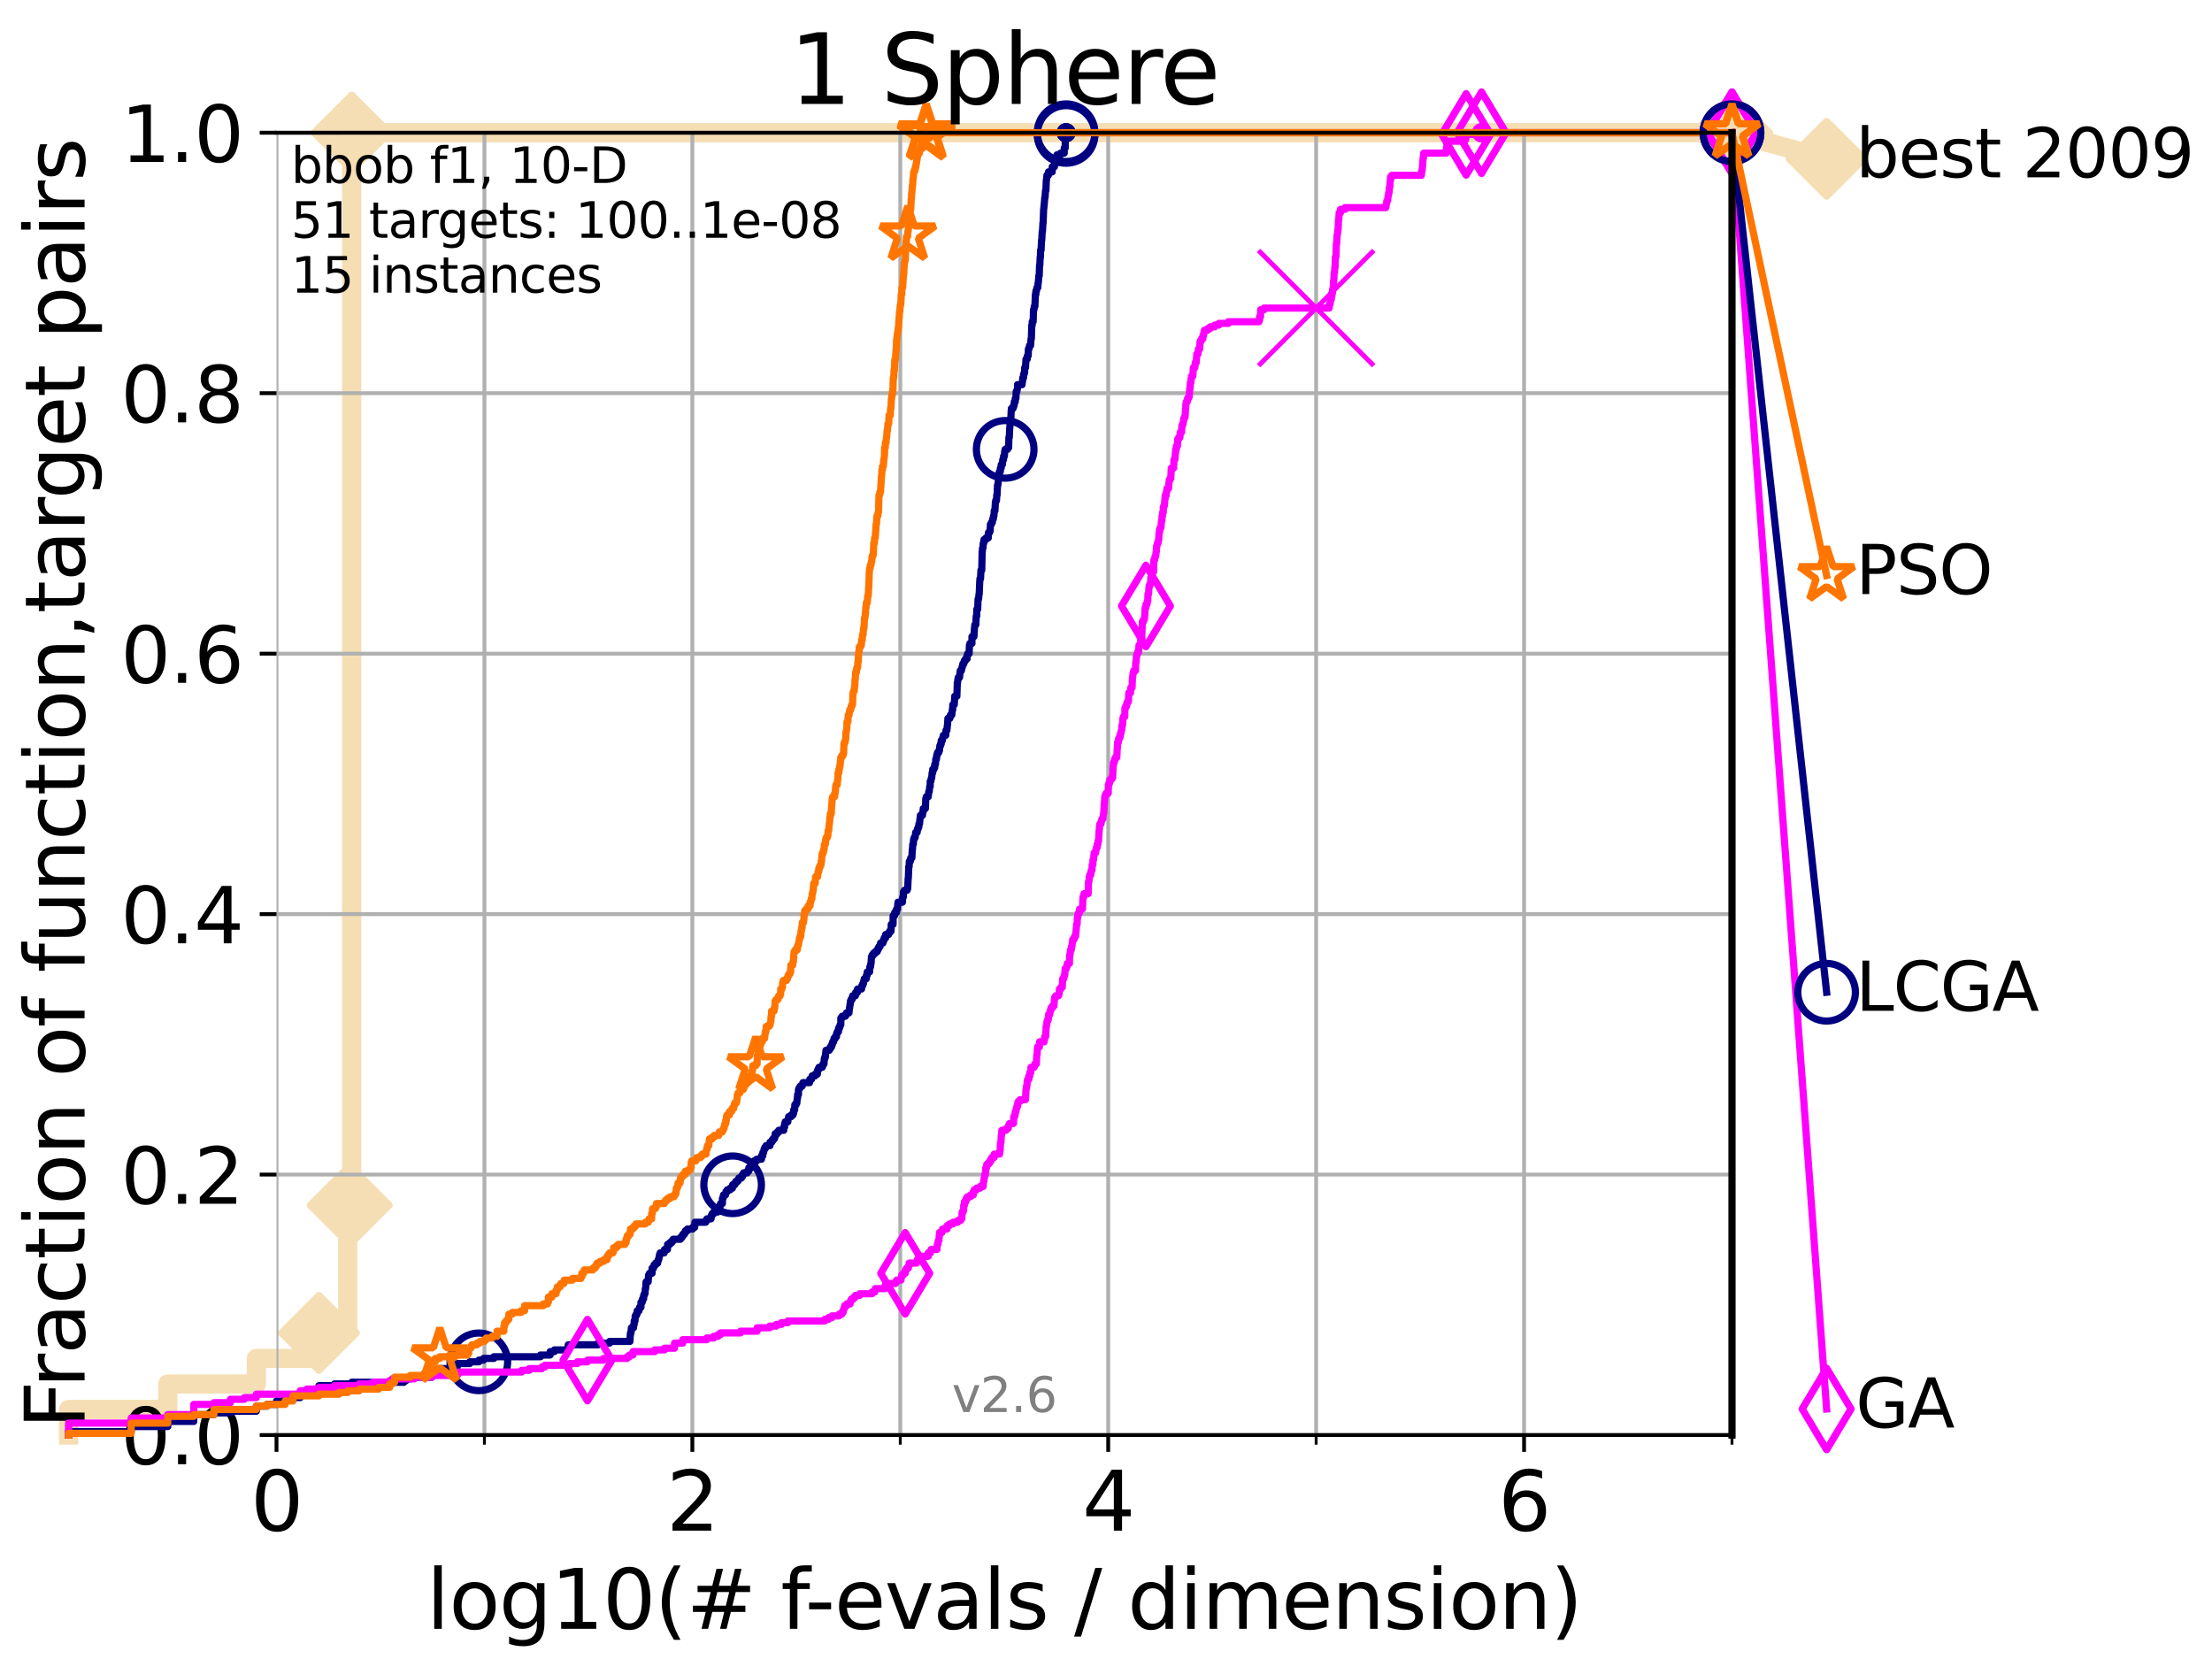 <?xml version="1.0" encoding="utf-8" standalone="no"?>
<!DOCTYPE svg PUBLIC "-//W3C//DTD SVG 1.1//EN"
  "http://www.w3.org/Graphics/SVG/1.1/DTD/svg11.dtd">
<svg xmlns:xlink="http://www.w3.org/1999/xlink" width="460.8pt" height="345.6pt" viewBox="0 0 460.8 345.6" xmlns="http://www.w3.org/2000/svg" version="1.1">
 <defs>
  <style type="text/css">*{stroke-linejoin: round; stroke-linecap: butt}</style>
 </defs>
 <g id="figure_1">
  <g id="patch_1">
   <path d="M 0 345.6 
L 460.8 345.6 
L 460.8 0 
L 0 0 
z
" style="fill: #ffffff"/>
  </g>
  <g id="axes_1">
   <g id="patch_2">
    <path d="M 57.6 298.944 
L 360.806 298.944 
L 360.806 27.648 
L 57.6 27.648 
z
" style="fill: #ffffff"/>
   </g>
   <g id="line2d_1">
    <path d="M 14.285 298.944 
L 14.285 293.624 
L 34.951 293.624 
L 34.951 288.305 
L 53.402 288.305 
L 53.402 282.985 
L 66.441 282.985 
L 66.441 277.666 
L 72.432 277.666 
L 72.432 251.068 
L 73.268 251.068 
L 73.268 27.648 
L 360.806 27.648 
" style="fill: none; stroke: #f5deb3; stroke-width: 4; stroke-linecap: square"/>
   </g>
   <g id="line2d_2">
    <defs>
     <path id="m0b6b551093" d="M 0 7.778 
L 7.778 0 
L 0 -7.778 
L -7.778 0 
z
" style="stroke: #f5deb3; stroke-width: 1.5; stroke-linejoin: miter"/>
    </defs>
    <g>
     <use xlink:href="#m0b6b551093" x="66.441" y="277.666" style="fill: #f5deb3; stroke: #f5deb3; stroke-width: 1.5; stroke-linejoin: miter"/>
     <use xlink:href="#m0b6b551093" x="72.432" y="251.068" style="fill: #f5deb3; stroke: #f5deb3; stroke-width: 1.5; stroke-linejoin: miter"/>
     <use xlink:href="#m0b6b551093" x="73.268" y="251.068" style="fill: #f5deb3; stroke: #f5deb3; stroke-width: 1.5; stroke-linejoin: miter"/>
     <use xlink:href="#m0b6b551093" x="73.268" y="27.648" style="fill: #f5deb3; stroke: #f5deb3; stroke-width: 1.5; stroke-linejoin: miter"/>
     <use xlink:href="#m0b6b551093" x="73.268" y="27.648" style="fill: #f5deb3; stroke: #f5deb3; stroke-width: 1.5; stroke-linejoin: miter"/>
     <use xlink:href="#m0b6b551093" x="360.806" y="27.648" style="fill: #f5deb3; stroke: #f5deb3; stroke-width: 1.5; stroke-linejoin: miter"/>
    </g>
   </g>
   <g id="line2d_3">
    <path style="fill: none; stroke: #f5deb3; stroke-width: 4; stroke-linecap: square"/>
    <g/>
   </g>
   <g id="line2d_4">
    <path d="M 360.806 27.648 
L 380.515 33.074 
" style="fill: none; stroke: #f5deb3; stroke-width: 4; stroke-linecap: square"/>
    <g>
     <use xlink:href="#m0b6b551093" x="360.806" y="27.648" style="fill: #f5deb3; stroke: #f5deb3; stroke-width: 1.5; stroke-linejoin: miter"/>
     <use xlink:href="#m0b6b551093" x="380.515" y="33.074" style="fill: #f5deb3; stroke: #f5deb3; stroke-width: 1.5; stroke-linejoin: miter"/>
    </g>
   </g>
   <g id="matplotlib.axis_1">
    <g id="xtick_1">
     <g id="line2d_5">
      <path d="M 57.6 298.944 
L 57.6 27.648 
" clip-path="url(#p55673f5c41)" style="fill: none; stroke: #b0b0b0; stroke-width: 0.8; stroke-linecap: square"/>
     </g>
     <g id="line2d_6">
      <defs>
       <path id="mbecc12c04c" d="M 0 0 
L 0 3.5 
" style="stroke: #000000; stroke-width: 0.8"/>
      </defs>
      <g>
       <use xlink:href="#mbecc12c04c" x="57.6" y="298.944" style="stroke: #000000; stroke-width: 0.8"/>
      </g>
     </g>
     <g id="text_1">
      <!-- 0 -->
      <g transform="translate(52.192 318.861)scale(0.17 -0.17)">
       <defs>
        <path id="DejaVuSans-30" d="M 2034 4250 
Q 1547 4250 1301 3770 
Q 1056 3291 1056 2328 
Q 1056 1369 1301 889 
Q 1547 409 2034 409 
Q 2525 409 2770 889 
Q 3016 1369 3016 2328 
Q 3016 3291 2770 3770 
Q 2525 4250 2034 4250 
z
M 2034 4750 
Q 2819 4750 3233 4129 
Q 3647 3509 3647 2328 
Q 3647 1150 3233 529 
Q 2819 -91 2034 -91 
Q 1250 -91 836 529 
Q 422 1150 422 2328 
Q 422 3509 836 4129 
Q 1250 4750 2034 4750 
z
" transform="scale(0.016)"/>
       </defs>
       <use xlink:href="#DejaVuSans-30"/>
      </g>
     </g>
    </g>
    <g id="xtick_2">
     <g id="line2d_7">
      <path d="M 144.23 298.944 
L 144.23 27.648 
" clip-path="url(#p55673f5c41)" style="fill: none; stroke: #b0b0b0; stroke-width: 0.8; stroke-linecap: square"/>
     </g>
     <g id="line2d_8">
      <g>
       <use xlink:href="#mbecc12c04c" x="144.23" y="298.944" style="stroke: #000000; stroke-width: 0.8"/>
      </g>
     </g>
     <g id="text_2">
      <!-- 2 -->
      <g transform="translate(138.822 318.861)scale(0.17 -0.17)">
       <defs>
        <path id="DejaVuSans-32" d="M 1228 531 
L 3431 531 
L 3431 0 
L 469 0 
L 469 531 
Q 828 903 1448 1529 
Q 2069 2156 2228 2338 
Q 2531 2678 2651 2914 
Q 2772 3150 2772 3378 
Q 2772 3750 2511 3984 
Q 2250 4219 1831 4219 
Q 1534 4219 1204 4116 
Q 875 4013 500 3803 
L 500 4441 
Q 881 4594 1212 4672 
Q 1544 4750 1819 4750 
Q 2544 4750 2975 4387 
Q 3406 4025 3406 3419 
Q 3406 3131 3298 2873 
Q 3191 2616 2906 2266 
Q 2828 2175 2409 1742 
Q 1991 1309 1228 531 
z
" transform="scale(0.016)"/>
       </defs>
       <use xlink:href="#DejaVuSans-32"/>
      </g>
     </g>
    </g>
    <g id="xtick_3">
     <g id="line2d_9">
      <path d="M 230.861 298.944 
L 230.861 27.648 
" clip-path="url(#p55673f5c41)" style="fill: none; stroke: #b0b0b0; stroke-width: 0.8; stroke-linecap: square"/>
     </g>
     <g id="line2d_10">
      <g>
       <use xlink:href="#mbecc12c04c" x="230.861" y="298.944" style="stroke: #000000; stroke-width: 0.8"/>
      </g>
     </g>
     <g id="text_3">
      <!-- 4 -->
      <g transform="translate(225.453 318.861)scale(0.17 -0.17)">
       <defs>
        <path id="DejaVuSans-34" d="M 2419 4116 
L 825 1625 
L 2419 1625 
L 2419 4116 
z
M 2253 4666 
L 3047 4666 
L 3047 1625 
L 3713 1625 
L 3713 1100 
L 3047 1100 
L 3047 0 
L 2419 0 
L 2419 1100 
L 313 1100 
L 313 1709 
L 2253 4666 
z
" transform="scale(0.016)"/>
       </defs>
       <use xlink:href="#DejaVuSans-34"/>
      </g>
     </g>
    </g>
    <g id="xtick_4">
     <g id="line2d_11">
      <path d="M 317.491 298.944 
L 317.491 27.648 
" clip-path="url(#p55673f5c41)" style="fill: none; stroke: #b0b0b0; stroke-width: 0.8; stroke-linecap: square"/>
     </g>
     <g id="line2d_12">
      <g>
       <use xlink:href="#mbecc12c04c" x="317.491" y="298.944" style="stroke: #000000; stroke-width: 0.8"/>
      </g>
     </g>
     <g id="text_4">
      <!-- 6 -->
      <g transform="translate(312.083 318.861)scale(0.17 -0.17)">
       <defs>
        <path id="DejaVuSans-36" d="M 2113 2584 
Q 1688 2584 1439 2293 
Q 1191 2003 1191 1497 
Q 1191 994 1439 701 
Q 1688 409 2113 409 
Q 2538 409 2786 701 
Q 3034 994 3034 1497 
Q 3034 2003 2786 2293 
Q 2538 2584 2113 2584 
z
M 3366 4563 
L 3366 3988 
Q 3128 4100 2886 4159 
Q 2644 4219 2406 4219 
Q 1781 4219 1451 3797 
Q 1122 3375 1075 2522 
Q 1259 2794 1537 2939 
Q 1816 3084 2150 3084 
Q 2853 3084 3261 2657 
Q 3669 2231 3669 1497 
Q 3669 778 3244 343 
Q 2819 -91 2113 -91 
Q 1303 -91 875 529 
Q 447 1150 447 2328 
Q 447 3434 972 4092 
Q 1497 4750 2381 4750 
Q 2619 4750 2861 4703 
Q 3103 4656 3366 4563 
z
" transform="scale(0.016)"/>
       </defs>
       <use xlink:href="#DejaVuSans-36"/>
      </g>
     </g>
    </g>
    <g id="xtick_5">
     <g id="line2d_13">
      <path d="M 100.915 298.944 
L 100.915 27.648 
" clip-path="url(#p55673f5c41)" style="fill: none; stroke: #b0b0b0; stroke-width: 0.8; stroke-linecap: square"/>
     </g>
     <g id="line2d_14">
      <defs>
       <path id="m1f4859d331" d="M 0 0 
L 0 2 
" style="stroke: #000000; stroke-width: 0.6"/>
      </defs>
      <g>
       <use xlink:href="#m1f4859d331" x="100.915" y="298.944" style="stroke: #000000; stroke-width: 0.6"/>
      </g>
     </g>
    </g>
    <g id="xtick_6">
     <g id="line2d_15">
      <path d="M 187.546 298.944 
L 187.546 27.648 
" clip-path="url(#p55673f5c41)" style="fill: none; stroke: #b0b0b0; stroke-width: 0.8; stroke-linecap: square"/>
     </g>
     <g id="line2d_16">
      <g>
       <use xlink:href="#m1f4859d331" x="187.546" y="298.944" style="stroke: #000000; stroke-width: 0.6"/>
      </g>
     </g>
    </g>
    <g id="xtick_7">
     <g id="line2d_17">
      <path d="M 274.176 298.944 
L 274.176 27.648 
" clip-path="url(#p55673f5c41)" style="fill: none; stroke: #b0b0b0; stroke-width: 0.8; stroke-linecap: square"/>
     </g>
     <g id="line2d_18">
      <g>
       <use xlink:href="#m1f4859d331" x="274.176" y="298.944" style="stroke: #000000; stroke-width: 0.6"/>
      </g>
     </g>
    </g>
    <g id="xtick_8">
     <g id="line2d_19">
      <path d="M 360.806 298.944 
L 360.806 27.648 
" clip-path="url(#p55673f5c41)" style="fill: none; stroke: #b0b0b0; stroke-width: 0.8; stroke-linecap: square"/>
     </g>
     <g id="line2d_20">
      <g>
       <use xlink:href="#m1f4859d331" x="360.806" y="298.944" style="stroke: #000000; stroke-width: 0.6"/>
      </g>
     </g>
    </g>
    <g id="text_5">
     <!-- log10(# f-evals / dimension) -->
     <g transform="translate(88.823 339.314)scale(0.17 -0.17)">
      <defs>
       <path id="DejaVuSans-6c" d="M 603 4863 
L 1178 4863 
L 1178 0 
L 603 0 
L 603 4863 
z
" transform="scale(0.016)"/>
       <path id="DejaVuSans-6f" d="M 1959 3097 
Q 1497 3097 1228 2736 
Q 959 2375 959 1747 
Q 959 1119 1226 758 
Q 1494 397 1959 397 
Q 2419 397 2687 759 
Q 2956 1122 2956 1747 
Q 2956 2369 2687 2733 
Q 2419 3097 1959 3097 
z
M 1959 3584 
Q 2709 3584 3137 3096 
Q 3566 2609 3566 1747 
Q 3566 888 3137 398 
Q 2709 -91 1959 -91 
Q 1206 -91 779 398 
Q 353 888 353 1747 
Q 353 2609 779 3096 
Q 1206 3584 1959 3584 
z
" transform="scale(0.016)"/>
       <path id="DejaVuSans-67" d="M 2906 1791 
Q 2906 2416 2648 2759 
Q 2391 3103 1925 3103 
Q 1463 3103 1205 2759 
Q 947 2416 947 1791 
Q 947 1169 1205 825 
Q 1463 481 1925 481 
Q 2391 481 2648 825 
Q 2906 1169 2906 1791 
z
M 3481 434 
Q 3481 -459 3084 -895 
Q 2688 -1331 1869 -1331 
Q 1566 -1331 1297 -1286 
Q 1028 -1241 775 -1147 
L 775 -588 
Q 1028 -725 1275 -790 
Q 1522 -856 1778 -856 
Q 2344 -856 2625 -561 
Q 2906 -266 2906 331 
L 2906 616 
Q 2728 306 2450 153 
Q 2172 0 1784 0 
Q 1141 0 747 490 
Q 353 981 353 1791 
Q 353 2603 747 3093 
Q 1141 3584 1784 3584 
Q 2172 3584 2450 3431 
Q 2728 3278 2906 2969 
L 2906 3500 
L 3481 3500 
L 3481 434 
z
" transform="scale(0.016)"/>
       <path id="DejaVuSans-31" d="M 794 531 
L 1825 531 
L 1825 4091 
L 703 3866 
L 703 4441 
L 1819 4666 
L 2450 4666 
L 2450 531 
L 3481 531 
L 3481 0 
L 794 0 
L 794 531 
z
" transform="scale(0.016)"/>
       <path id="DejaVuSans-28" d="M 1984 4856 
Q 1566 4138 1362 3434 
Q 1159 2731 1159 2009 
Q 1159 1288 1364 580 
Q 1569 -128 1984 -844 
L 1484 -844 
Q 1016 -109 783 600 
Q 550 1309 550 2009 
Q 550 2706 781 3412 
Q 1013 4119 1484 4856 
L 1984 4856 
z
" transform="scale(0.016)"/>
       <path id="DejaVuSans-23" d="M 3272 2816 
L 2363 2816 
L 2100 1772 
L 3016 1772 
L 3272 2816 
z
M 2803 4594 
L 2478 3297 
L 3391 3297 
L 3719 4594 
L 4219 4594 
L 3897 3297 
L 4872 3297 
L 4872 2816 
L 3775 2816 
L 3519 1772 
L 4513 1772 
L 4513 1294 
L 3397 1294 
L 3072 0 
L 2572 0 
L 2894 1294 
L 1978 1294 
L 1656 0 
L 1153 0 
L 1478 1294 
L 494 1294 
L 494 1772 
L 1594 1772 
L 1856 2816 
L 850 2816 
L 850 3297 
L 1978 3297 
L 2297 4594 
L 2803 4594 
z
" transform="scale(0.016)"/>
       <path id="DejaVuSans-20" transform="scale(0.016)"/>
       <path id="DejaVuSans-66" d="M 2375 4863 
L 2375 4384 
L 1825 4384 
Q 1516 4384 1395 4259 
Q 1275 4134 1275 3809 
L 1275 3500 
L 2222 3500 
L 2222 3053 
L 1275 3053 
L 1275 0 
L 697 0 
L 697 3053 
L 147 3053 
L 147 3500 
L 697 3500 
L 697 3744 
Q 697 4328 969 4595 
Q 1241 4863 1831 4863 
L 2375 4863 
z
" transform="scale(0.016)"/>
       <path id="DejaVuSans-2d" d="M 313 2009 
L 1997 2009 
L 1997 1497 
L 313 1497 
L 313 2009 
z
" transform="scale(0.016)"/>
       <path id="DejaVuSans-65" d="M 3597 1894 
L 3597 1613 
L 953 1613 
Q 991 1019 1311 708 
Q 1631 397 2203 397 
Q 2534 397 2845 478 
Q 3156 559 3463 722 
L 3463 178 
Q 3153 47 2828 -22 
Q 2503 -91 2169 -91 
Q 1331 -91 842 396 
Q 353 884 353 1716 
Q 353 2575 817 3079 
Q 1281 3584 2069 3584 
Q 2775 3584 3186 3129 
Q 3597 2675 3597 1894 
z
M 3022 2063 
Q 3016 2534 2758 2815 
Q 2500 3097 2075 3097 
Q 1594 3097 1305 2825 
Q 1016 2553 972 2059 
L 3022 2063 
z
" transform="scale(0.016)"/>
       <path id="DejaVuSans-76" d="M 191 3500 
L 800 3500 
L 1894 563 
L 2988 3500 
L 3597 3500 
L 2284 0 
L 1503 0 
L 191 3500 
z
" transform="scale(0.016)"/>
       <path id="DejaVuSans-61" d="M 2194 1759 
Q 1497 1759 1228 1600 
Q 959 1441 959 1056 
Q 959 750 1161 570 
Q 1363 391 1709 391 
Q 2188 391 2477 730 
Q 2766 1069 2766 1631 
L 2766 1759 
L 2194 1759 
z
M 3341 1997 
L 3341 0 
L 2766 0 
L 2766 531 
Q 2569 213 2275 61 
Q 1981 -91 1556 -91 
Q 1019 -91 701 211 
Q 384 513 384 1019 
Q 384 1609 779 1909 
Q 1175 2209 1959 2209 
L 2766 2209 
L 2766 2266 
Q 2766 2663 2505 2880 
Q 2244 3097 1772 3097 
Q 1472 3097 1187 3025 
Q 903 2953 641 2809 
L 641 3341 
Q 956 3463 1253 3523 
Q 1550 3584 1831 3584 
Q 2591 3584 2966 3190 
Q 3341 2797 3341 1997 
z
" transform="scale(0.016)"/>
       <path id="DejaVuSans-73" d="M 2834 3397 
L 2834 2853 
Q 2591 2978 2328 3040 
Q 2066 3103 1784 3103 
Q 1356 3103 1142 2972 
Q 928 2841 928 2578 
Q 928 2378 1081 2264 
Q 1234 2150 1697 2047 
L 1894 2003 
Q 2506 1872 2764 1633 
Q 3022 1394 3022 966 
Q 3022 478 2636 193 
Q 2250 -91 1575 -91 
Q 1294 -91 989 -36 
Q 684 19 347 128 
L 347 722 
Q 666 556 975 473 
Q 1284 391 1588 391 
Q 1994 391 2212 530 
Q 2431 669 2431 922 
Q 2431 1156 2273 1281 
Q 2116 1406 1581 1522 
L 1381 1569 
Q 847 1681 609 1914 
Q 372 2147 372 2553 
Q 372 3047 722 3315 
Q 1072 3584 1716 3584 
Q 2034 3584 2315 3537 
Q 2597 3491 2834 3397 
z
" transform="scale(0.016)"/>
       <path id="DejaVuSans-2f" d="M 1625 4666 
L 2156 4666 
L 531 -594 
L 0 -594 
L 1625 4666 
z
" transform="scale(0.016)"/>
       <path id="DejaVuSans-64" d="M 2906 2969 
L 2906 4863 
L 3481 4863 
L 3481 0 
L 2906 0 
L 2906 525 
Q 2725 213 2448 61 
Q 2172 -91 1784 -91 
Q 1150 -91 751 415 
Q 353 922 353 1747 
Q 353 2572 751 3078 
Q 1150 3584 1784 3584 
Q 2172 3584 2448 3432 
Q 2725 3281 2906 2969 
z
M 947 1747 
Q 947 1113 1208 752 
Q 1469 391 1925 391 
Q 2381 391 2643 752 
Q 2906 1113 2906 1747 
Q 2906 2381 2643 2742 
Q 2381 3103 1925 3103 
Q 1469 3103 1208 2742 
Q 947 2381 947 1747 
z
" transform="scale(0.016)"/>
       <path id="DejaVuSans-69" d="M 603 3500 
L 1178 3500 
L 1178 0 
L 603 0 
L 603 3500 
z
M 603 4863 
L 1178 4863 
L 1178 4134 
L 603 4134 
L 603 4863 
z
" transform="scale(0.016)"/>
       <path id="DejaVuSans-6d" d="M 3328 2828 
Q 3544 3216 3844 3400 
Q 4144 3584 4550 3584 
Q 5097 3584 5394 3201 
Q 5691 2819 5691 2113 
L 5691 0 
L 5113 0 
L 5113 2094 
Q 5113 2597 4934 2840 
Q 4756 3084 4391 3084 
Q 3944 3084 3684 2787 
Q 3425 2491 3425 1978 
L 3425 0 
L 2847 0 
L 2847 2094 
Q 2847 2600 2669 2842 
Q 2491 3084 2119 3084 
Q 1678 3084 1418 2786 
Q 1159 2488 1159 1978 
L 1159 0 
L 581 0 
L 581 3500 
L 1159 3500 
L 1159 2956 
Q 1356 3278 1631 3431 
Q 1906 3584 2284 3584 
Q 2666 3584 2933 3390 
Q 3200 3197 3328 2828 
z
" transform="scale(0.016)"/>
       <path id="DejaVuSans-6e" d="M 3513 2113 
L 3513 0 
L 2938 0 
L 2938 2094 
Q 2938 2591 2744 2837 
Q 2550 3084 2163 3084 
Q 1697 3084 1428 2787 
Q 1159 2491 1159 1978 
L 1159 0 
L 581 0 
L 581 3500 
L 1159 3500 
L 1159 2956 
Q 1366 3272 1645 3428 
Q 1925 3584 2291 3584 
Q 2894 3584 3203 3211 
Q 3513 2838 3513 2113 
z
" transform="scale(0.016)"/>
       <path id="DejaVuSans-29" d="M 513 4856 
L 1013 4856 
Q 1481 4119 1714 3412 
Q 1947 2706 1947 2009 
Q 1947 1309 1714 600 
Q 1481 -109 1013 -844 
L 513 -844 
Q 928 -128 1133 580 
Q 1338 1288 1338 2009 
Q 1338 2731 1133 3434 
Q 928 4138 513 4856 
z
" transform="scale(0.016)"/>
      </defs>
      <use xlink:href="#DejaVuSans-6c"/>
      <use xlink:href="#DejaVuSans-6f" x="27.783"/>
      <use xlink:href="#DejaVuSans-67" x="88.965"/>
      <use xlink:href="#DejaVuSans-31" x="152.441"/>
      <use xlink:href="#DejaVuSans-30" x="216.064"/>
      <use xlink:href="#DejaVuSans-28" x="279.688"/>
      <use xlink:href="#DejaVuSans-23" x="318.701"/>
      <use xlink:href="#DejaVuSans-20" x="402.49"/>
      <use xlink:href="#DejaVuSans-66" x="434.277"/>
      <use xlink:href="#DejaVuSans-2d" x="463.982"/>
      <use xlink:href="#DejaVuSans-65" x="500.066"/>
      <use xlink:href="#DejaVuSans-76" x="561.59"/>
      <use xlink:href="#DejaVuSans-61" x="620.77"/>
      <use xlink:href="#DejaVuSans-6c" x="682.049"/>
      <use xlink:href="#DejaVuSans-73" x="709.832"/>
      <use xlink:href="#DejaVuSans-20" x="761.932"/>
      <use xlink:href="#DejaVuSans-2f" x="793.719"/>
      <use xlink:href="#DejaVuSans-20" x="827.41"/>
      <use xlink:href="#DejaVuSans-64" x="859.197"/>
      <use xlink:href="#DejaVuSans-69" x="922.674"/>
      <use xlink:href="#DejaVuSans-6d" x="950.457"/>
      <use xlink:href="#DejaVuSans-65" x="1047.869"/>
      <use xlink:href="#DejaVuSans-6e" x="1109.393"/>
      <use xlink:href="#DejaVuSans-73" x="1172.771"/>
      <use xlink:href="#DejaVuSans-69" x="1224.871"/>
      <use xlink:href="#DejaVuSans-6f" x="1252.654"/>
      <use xlink:href="#DejaVuSans-6e" x="1313.836"/>
      <use xlink:href="#DejaVuSans-29" x="1377.215"/>
     </g>
    </g>
   </g>
   <g id="matplotlib.axis_2">
    <g id="ytick_1">
     <g id="line2d_21">
      <path d="M 57.6 298.944 
L 360.806 298.944 
" clip-path="url(#p55673f5c41)" style="fill: none; stroke: #b0b0b0; stroke-width: 0.8; stroke-linecap: square"/>
     </g>
     <g id="line2d_22">
      <defs>
       <path id="mc057ca11c6" d="M 0 0 
L -3.5 0 
" style="stroke: #000000; stroke-width: 0.8"/>
      </defs>
      <g>
       <use xlink:href="#mc057ca11c6" x="57.6" y="298.944" style="stroke: #000000; stroke-width: 0.8"/>
      </g>
     </g>
     <g id="text_6">
      <!-- 0.0 -->
      <g transform="translate(25.155 305.023)scale(0.16 -0.16)">
       <defs>
        <path id="DejaVuSans-2e" d="M 684 794 
L 1344 794 
L 1344 0 
L 684 0 
L 684 794 
z
" transform="scale(0.016)"/>
       </defs>
       <use xlink:href="#DejaVuSans-30"/>
       <use xlink:href="#DejaVuSans-2e" x="63.623"/>
       <use xlink:href="#DejaVuSans-30" x="95.41"/>
      </g>
     </g>
    </g>
    <g id="ytick_2">
     <g id="line2d_23">
      <path d="M 57.6 244.685 
L 360.806 244.685 
" clip-path="url(#p55673f5c41)" style="fill: none; stroke: #b0b0b0; stroke-width: 0.8; stroke-linecap: square"/>
     </g>
     <g id="line2d_24">
      <g>
       <use xlink:href="#mc057ca11c6" x="57.6" y="244.685" style="stroke: #000000; stroke-width: 0.8"/>
      </g>
     </g>
     <g id="text_7">
      <!-- 0.2 -->
      <g transform="translate(25.155 250.764)scale(0.16 -0.16)">
       <use xlink:href="#DejaVuSans-30"/>
       <use xlink:href="#DejaVuSans-2e" x="63.623"/>
       <use xlink:href="#DejaVuSans-32" x="95.41"/>
      </g>
     </g>
    </g>
    <g id="ytick_3">
     <g id="line2d_25">
      <path d="M 57.6 190.426 
L 360.806 190.426 
" clip-path="url(#p55673f5c41)" style="fill: none; stroke: #b0b0b0; stroke-width: 0.8; stroke-linecap: square"/>
     </g>
     <g id="line2d_26">
      <g>
       <use xlink:href="#mc057ca11c6" x="57.6" y="190.426" style="stroke: #000000; stroke-width: 0.8"/>
      </g>
     </g>
     <g id="text_8">
      <!-- 0.4 -->
      <g transform="translate(25.155 196.504)scale(0.16 -0.16)">
       <use xlink:href="#DejaVuSans-30"/>
       <use xlink:href="#DejaVuSans-2e" x="63.623"/>
       <use xlink:href="#DejaVuSans-34" x="95.41"/>
      </g>
     </g>
    </g>
    <g id="ytick_4">
     <g id="line2d_27">
      <path d="M 57.6 136.166 
L 360.806 136.166 
" clip-path="url(#p55673f5c41)" style="fill: none; stroke: #b0b0b0; stroke-width: 0.8; stroke-linecap: square"/>
     </g>
     <g id="line2d_28">
      <g>
       <use xlink:href="#mc057ca11c6" x="57.6" y="136.166" style="stroke: #000000; stroke-width: 0.8"/>
      </g>
     </g>
     <g id="text_9">
      <!-- 0.6 -->
      <g transform="translate(25.155 142.245)scale(0.16 -0.16)">
       <use xlink:href="#DejaVuSans-30"/>
       <use xlink:href="#DejaVuSans-2e" x="63.623"/>
       <use xlink:href="#DejaVuSans-36" x="95.41"/>
      </g>
     </g>
    </g>
    <g id="ytick_5">
     <g id="line2d_29">
      <path d="M 57.6 81.907 
L 360.806 81.907 
" clip-path="url(#p55673f5c41)" style="fill: none; stroke: #b0b0b0; stroke-width: 0.8; stroke-linecap: square"/>
     </g>
     <g id="line2d_30">
      <g>
       <use xlink:href="#mc057ca11c6" x="57.6" y="81.907" style="stroke: #000000; stroke-width: 0.8"/>
      </g>
     </g>
     <g id="text_10">
      <!-- 0.8 -->
      <g transform="translate(25.155 87.986)scale(0.16 -0.16)">
       <defs>
        <path id="DejaVuSans-38" d="M 2034 2216 
Q 1584 2216 1326 1975 
Q 1069 1734 1069 1313 
Q 1069 891 1326 650 
Q 1584 409 2034 409 
Q 2484 409 2743 651 
Q 3003 894 3003 1313 
Q 3003 1734 2745 1975 
Q 2488 2216 2034 2216 
z
M 1403 2484 
Q 997 2584 770 2862 
Q 544 3141 544 3541 
Q 544 4100 942 4425 
Q 1341 4750 2034 4750 
Q 2731 4750 3128 4425 
Q 3525 4100 3525 3541 
Q 3525 3141 3298 2862 
Q 3072 2584 2669 2484 
Q 3125 2378 3379 2068 
Q 3634 1759 3634 1313 
Q 3634 634 3220 271 
Q 2806 -91 2034 -91 
Q 1263 -91 848 271 
Q 434 634 434 1313 
Q 434 1759 690 2068 
Q 947 2378 1403 2484 
z
M 1172 3481 
Q 1172 3119 1398 2916 
Q 1625 2713 2034 2713 
Q 2441 2713 2670 2916 
Q 2900 3119 2900 3481 
Q 2900 3844 2670 4047 
Q 2441 4250 2034 4250 
Q 1625 4250 1398 4047 
Q 1172 3844 1172 3481 
z
" transform="scale(0.016)"/>
       </defs>
       <use xlink:href="#DejaVuSans-30"/>
       <use xlink:href="#DejaVuSans-2e" x="63.623"/>
       <use xlink:href="#DejaVuSans-38" x="95.41"/>
      </g>
     </g>
    </g>
    <g id="ytick_6">
     <g id="line2d_31">
      <path d="M 57.6 27.648 
L 360.806 27.648 
" clip-path="url(#p55673f5c41)" style="fill: none; stroke: #b0b0b0; stroke-width: 0.8; stroke-linecap: square"/>
     </g>
     <g id="line2d_32">
      <g>
       <use xlink:href="#mc057ca11c6" x="57.6" y="27.648" style="stroke: #000000; stroke-width: 0.8"/>
      </g>
     </g>
     <g id="text_11">
      <!-- 1.0 -->
      <g transform="translate(25.155 33.727)scale(0.16 -0.16)">
       <use xlink:href="#DejaVuSans-31"/>
       <use xlink:href="#DejaVuSans-2e" x="63.623"/>
       <use xlink:href="#DejaVuSans-30" x="95.41"/>
      </g>
     </g>
    </g>
    <g id="text_12">
     <!-- Fraction of function,target pairs -->
     <g transform="translate(17.62 297.681)rotate(-90)scale(0.17 -0.17)">
      <defs>
       <path id="DejaVuSans-46" d="M 628 4666 
L 3309 4666 
L 3309 4134 
L 1259 4134 
L 1259 2759 
L 3109 2759 
L 3109 2228 
L 1259 2228 
L 1259 0 
L 628 0 
L 628 4666 
z
" transform="scale(0.016)"/>
       <path id="DejaVuSans-72" d="M 2631 2963 
Q 2534 3019 2420 3045 
Q 2306 3072 2169 3072 
Q 1681 3072 1420 2755 
Q 1159 2438 1159 1844 
L 1159 0 
L 581 0 
L 581 3500 
L 1159 3500 
L 1159 2956 
Q 1341 3275 1631 3429 
Q 1922 3584 2338 3584 
Q 2397 3584 2469 3576 
Q 2541 3569 2628 3553 
L 2631 2963 
z
" transform="scale(0.016)"/>
       <path id="DejaVuSans-63" d="M 3122 3366 
L 3122 2828 
Q 2878 2963 2633 3030 
Q 2388 3097 2138 3097 
Q 1578 3097 1268 2742 
Q 959 2388 959 1747 
Q 959 1106 1268 751 
Q 1578 397 2138 397 
Q 2388 397 2633 464 
Q 2878 531 3122 666 
L 3122 134 
Q 2881 22 2623 -34 
Q 2366 -91 2075 -91 
Q 1284 -91 818 406 
Q 353 903 353 1747 
Q 353 2603 823 3093 
Q 1294 3584 2113 3584 
Q 2378 3584 2631 3529 
Q 2884 3475 3122 3366 
z
" transform="scale(0.016)"/>
       <path id="DejaVuSans-74" d="M 1172 4494 
L 1172 3500 
L 2356 3500 
L 2356 3053 
L 1172 3053 
L 1172 1153 
Q 1172 725 1289 603 
Q 1406 481 1766 481 
L 2356 481 
L 2356 0 
L 1766 0 
Q 1100 0 847 248 
Q 594 497 594 1153 
L 594 3053 
L 172 3053 
L 172 3500 
L 594 3500 
L 594 4494 
L 1172 4494 
z
" transform="scale(0.016)"/>
       <path id="DejaVuSans-75" d="M 544 1381 
L 544 3500 
L 1119 3500 
L 1119 1403 
Q 1119 906 1312 657 
Q 1506 409 1894 409 
Q 2359 409 2629 706 
Q 2900 1003 2900 1516 
L 2900 3500 
L 3475 3500 
L 3475 0 
L 2900 0 
L 2900 538 
Q 2691 219 2414 64 
Q 2138 -91 1772 -91 
Q 1169 -91 856 284 
Q 544 659 544 1381 
z
M 1991 3584 
L 1991 3584 
z
" transform="scale(0.016)"/>
       <path id="DejaVuSans-2c" d="M 750 794 
L 1409 794 
L 1409 256 
L 897 -744 
L 494 -744 
L 750 256 
L 750 794 
z
" transform="scale(0.016)"/>
       <path id="DejaVuSans-70" d="M 1159 525 
L 1159 -1331 
L 581 -1331 
L 581 3500 
L 1159 3500 
L 1159 2969 
Q 1341 3281 1617 3432 
Q 1894 3584 2278 3584 
Q 2916 3584 3314 3078 
Q 3713 2572 3713 1747 
Q 3713 922 3314 415 
Q 2916 -91 2278 -91 
Q 1894 -91 1617 61 
Q 1341 213 1159 525 
z
M 3116 1747 
Q 3116 2381 2855 2742 
Q 2594 3103 2138 3103 
Q 1681 3103 1420 2742 
Q 1159 2381 1159 1747 
Q 1159 1113 1420 752 
Q 1681 391 2138 391 
Q 2594 391 2855 752 
Q 3116 1113 3116 1747 
z
" transform="scale(0.016)"/>
      </defs>
      <use xlink:href="#DejaVuSans-46"/>
      <use xlink:href="#DejaVuSans-72" x="50.27"/>
      <use xlink:href="#DejaVuSans-61" x="91.383"/>
      <use xlink:href="#DejaVuSans-63" x="152.662"/>
      <use xlink:href="#DejaVuSans-74" x="207.643"/>
      <use xlink:href="#DejaVuSans-69" x="246.852"/>
      <use xlink:href="#DejaVuSans-6f" x="274.635"/>
      <use xlink:href="#DejaVuSans-6e" x="335.816"/>
      <use xlink:href="#DejaVuSans-20" x="399.195"/>
      <use xlink:href="#DejaVuSans-6f" x="430.982"/>
      <use xlink:href="#DejaVuSans-66" x="492.164"/>
      <use xlink:href="#DejaVuSans-20" x="527.369"/>
      <use xlink:href="#DejaVuSans-66" x="559.156"/>
      <use xlink:href="#DejaVuSans-75" x="594.361"/>
      <use xlink:href="#DejaVuSans-6e" x="657.74"/>
      <use xlink:href="#DejaVuSans-63" x="721.119"/>
      <use xlink:href="#DejaVuSans-74" x="776.1"/>
      <use xlink:href="#DejaVuSans-69" x="815.309"/>
      <use xlink:href="#DejaVuSans-6f" x="843.092"/>
      <use xlink:href="#DejaVuSans-6e" x="904.273"/>
      <use xlink:href="#DejaVuSans-2c" x="967.652"/>
      <use xlink:href="#DejaVuSans-74" x="999.439"/>
      <use xlink:href="#DejaVuSans-61" x="1038.648"/>
      <use xlink:href="#DejaVuSans-72" x="1099.928"/>
      <use xlink:href="#DejaVuSans-67" x="1139.291"/>
      <use xlink:href="#DejaVuSans-65" x="1202.768"/>
      <use xlink:href="#DejaVuSans-74" x="1264.291"/>
      <use xlink:href="#DejaVuSans-20" x="1303.5"/>
      <use xlink:href="#DejaVuSans-70" x="1335.287"/>
      <use xlink:href="#DejaVuSans-61" x="1398.764"/>
      <use xlink:href="#DejaVuSans-69" x="1460.043"/>
      <use xlink:href="#DejaVuSans-72" x="1487.826"/>
      <use xlink:href="#DejaVuSans-73" x="1528.939"/>
     </g>
    </g>
   </g>
   <g id="line2d_33">
    <defs>
     <path id="mcd2bb7ca05" d="M 0 1.5 
C 0.398 1.5 0.779 1.342 1.061 1.061 
C 1.342 0.779 1.5 0.398 1.5 0 
C 1.5 -0.398 1.342 -0.779 1.061 -1.061 
C 0.779 -1.342 0.398 -1.5 0 -1.5 
C -0.398 -1.5 -0.779 -1.342 -1.061 -1.061 
C -1.342 -0.779 -1.5 -0.398 -1.5 0 
C -1.5 0.398 -1.342 0.779 -1.061 1.061 
C -0.779 1.342 -0.398 1.5 0 1.5 
z
" style="stroke: #f5deb3"/>
    </defs>
    <g>
     <use xlink:href="#mcd2bb7ca05" x="73.268" y="27.648" style="fill: #f5deb3; stroke: #f5deb3"/>
     <use xlink:href="#mcd2bb7ca05" x="73.268" y="27.648" style="fill: #f5deb3; stroke: #f5deb3"/>
    </g>
   </g>
   <g id="line2d_34">
    <defs>
     <path id="m9a9ef18d84" d="M 0 1.5 
C 0.398 1.5 0.779 1.342 1.061 1.061 
C 1.342 0.779 1.5 0.398 1.5 0 
C 1.5 -0.398 1.342 -0.779 1.061 -1.061 
C 0.779 -1.342 0.398 -1.5 0 -1.5 
C -0.398 -1.5 -0.779 -1.342 -1.061 -1.061 
C -1.342 -0.779 -1.5 -0.398 -1.5 0 
C -1.5 0.398 -1.342 0.779 -1.061 1.061 
C -0.779 1.342 -0.398 1.5 0 1.5 
z
" style="stroke: #000080"/>
    </defs>
    <g>
     <use xlink:href="#m9a9ef18d84" x="222.09" y="27.648" style="fill: #000080; stroke: #000080"/>
     <use xlink:href="#m9a9ef18d84" x="222.09" y="27.648" style="fill: #000080; stroke: #000080"/>
    </g>
   </g>
   <g id="line2d_35">
    <path d="M 14.285 298.944 
L 14.285 298.235 
L 27.324 298.235 
L 27.324 297.171 
L 34.951 297.171 
L 34.951 296.107 
L 40.363 296.107 
L 40.363 294.688 
L 44.561 294.688 
L 44.561 294.334 
L 47.991 294.334 
L 47.991 293.979 
L 53.402 293.979 
L 53.402 292.915 
L 55.618 292.915 
L 55.618 292.561 
L 57.6 292.561 
L 57.6 291.851 
L 59.393 291.851 
L 59.393 291.497 
L 61.03 291.497 
L 61.03 291.142 
L 62.535 291.142 
L 62.535 290.433 
L 63.93 290.433 
L 63.93 289.723 
L 66.441 289.723 
L 66.441 288.66 
L 69.674 288.66 
L 69.674 288.305 
L 73.268 288.305 
L 73.268 287.95 
L 84.143 287.95 
L 84.143 287.596 
L 84.596 287.596 
L 84.596 287.241 
L 85.471 287.241 
L 85.471 286.886 
L 90.008 286.886 
L 90.008 286.177 
L 90.668 286.177 
L 90.668 285.468 
L 91.306 285.468 
L 91.306 285.113 
L 94.736 285.113 
L 94.736 284.759 
L 95.251 284.759 
L 95.251 284.049 
L 97.858 284.049 
L 97.858 283.695 
L 99.751 283.695 
L 99.751 283.34 
L 100.726 283.34 
L 100.726 282.985 
L 102.878 282.985 
L 102.878 282.631 
L 112.589 282.631 
L 112.589 282.276 
L 114.602 282.276 
L 114.602 281.567 
L 115.489 281.567 
L 115.489 281.212 
L 118.302 281.212 
L 118.376 280.148 
L 124.589 280.148 
L 124.589 279.794 
L 126.994 279.794 
L 126.994 279.439 
L 131.229 279.439 
L 131.304 278.021 
L 131.341 278.021 
L 131.341 277.666 
L 131.453 277.666 
L 131.527 276.602 
L 131.965 276.602 
L 132.037 275.893 
L 132.109 275.893 
L 132.109 275.183 
L 132.287 275.183 
L 132.323 274.12 
L 132.534 274.12 
L 132.534 273.765 
L 132.709 273.765 
L 132.743 273.056 
L 133.12 273.056 
L 133.222 272.346 
L 133.524 272.346 
L 133.524 271.282 
L 133.788 271.282 
L 133.853 270.573 
L 134.08 270.573 
L 134.08 269.864 
L 134.209 269.864 
L 134.209 269.509 
L 134.368 269.509 
L 134.432 268.445 
L 134.495 268.445 
L 134.59 267.027 
L 135.024 267.027 
L 135.116 265.608 
L 135.298 265.608 
L 135.298 265.254 
L 135.835 265.254 
L 135.835 264.19 
L 136.127 264.19 
L 136.127 263.835 
L 136.271 263.835 
L 136.271 263.48 
L 136.584 263.48 
L 136.584 263.126 
L 137.003 263.126 
L 137.113 262.417 
L 137.223 262.417 
L 137.332 261.707 
L 137.386 261.707 
L 137.386 261.353 
L 137.521 261.353 
L 137.521 260.998 
L 138.362 260.998 
L 138.439 260.289 
L 139.043 260.289 
L 139.068 259.225 
L 139.532 259.225 
L 139.532 258.87 
L 139.938 258.87 
L 139.938 258.516 
L 140.22 258.516 
L 140.22 258.161 
L 141.74 258.161 
L 141.74 257.806 
L 142.059 257.806 
L 142.059 257.452 
L 142.269 257.452 
L 142.269 257.097 
L 142.6 257.097 
L 142.6 256.742 
L 142.784 256.742 
L 142.784 256.388 
L 143.186 256.388 
L 143.186 256.033 
L 144.287 256.033 
L 144.287 255.678 
L 144.713 255.678 
L 144.768 254.615 
L 147.006 254.615 
L 147.006 254.26 
L 147.264 254.26 
L 147.264 253.905 
L 148.125 253.905 
L 148.17 253.196 
L 148.338 253.196 
L 148.338 252.841 
L 148.682 252.841 
L 148.682 252.487 
L 149.524 252.487 
L 149.524 252.132 
L 149.694 252.132 
L 149.778 251.423 
L 149.987 251.423 
L 149.987 251.068 
L 150.111 251.068 
L 150.111 250.714 
L 150.493 250.714 
L 150.493 249.65 
L 150.64 249.65 
L 150.707 248.94 
L 151.129 248.94 
L 151.233 248.231 
L 151.491 248.231 
L 151.491 247.877 
L 152.082 247.877 
L 152.082 247.522 
L 152.571 247.522 
L 152.62 246.813 
L 153.06 246.813 
L 153.06 246.458 
L 153.282 246.458 
L 153.282 246.103 
L 153.696 246.103 
L 153.696 245.749 
L 153.934 245.749 
L 153.934 245.394 
L 154.454 245.394 
L 154.454 245.039 
L 154.693 245.039 
L 154.693 244.685 
L 154.897 244.685 
L 154.897 244.33 
L 155.66 244.33 
L 155.66 243.976 
L 155.975 243.976 
L 155.995 243.266 
L 156.57 243.266 
L 156.638 242.557 
L 156.985 242.557 
L 157.052 241.848 
L 157.624 241.848 
L 157.624 241.493 
L 158.621 241.493 
L 158.63 240.784 
L 158.899 240.784 
L 158.917 240.075 
L 159.08 240.075 
L 159.182 239.365 
L 159.343 239.365 
L 159.343 239.011 
L 159.594 239.011 
L 159.594 238.656 
L 160.407 238.656 
L 160.407 237.947 
L 160.778 237.947 
L 160.778 237.592 
L 161.026 237.592 
L 161.026 237.237 
L 161.324 237.237 
L 161.324 236.883 
L 161.452 236.883 
L 161.482 236.174 
L 161.913 236.174 
L 161.913 235.819 
L 162.234 235.819 
L 162.234 235.464 
L 163.267 235.464 
L 163.274 234.755 
L 163.451 234.755 
L 163.458 234.046 
L 163.579 234.046 
L 163.579 233.691 
L 164.116 233.691 
L 164.201 232.982 
L 164.285 232.982 
L 164.285 232.627 
L 164.809 232.627 
L 164.809 232.273 
L 165.189 232.273 
L 165.189 231.918 
L 165.337 231.918 
L 165.337 231.209 
L 165.538 231.209 
L 165.574 230.145 
L 165.839 230.145 
L 165.839 229.79 
L 165.999 229.79 
L 166.076 228.726 
L 166.152 228.726 
L 166.152 228.017 
L 166.333 228.017 
L 166.333 226.953 
L 166.484 226.953 
L 166.484 226.598 
L 166.724 226.598 
L 166.724 226.244 
L 167.124 226.244 
L 167.124 225.889 
L 167.263 225.889 
L 167.263 225.534 
L 168.643 225.534 
L 168.704 224.825 
L 169.06 224.825 
L 169.06 224.471 
L 169.19 224.471 
L 169.19 224.116 
L 169.818 224.116 
L 169.818 223.761 
L 170.276 223.761 
L 170.281 223.052 
L 170.426 223.052 
L 170.426 222.697 
L 170.603 222.697 
L 170.603 222.343 
L 171.289 222.343 
L 171.289 221.988 
L 171.436 221.988 
L 171.436 221.634 
L 171.652 221.634 
L 171.713 220.57 
L 171.817 220.57 
L 171.817 220.215 
L 171.947 220.215 
L 172.025 219.151 
L 172.067 219.151 
L 172.067 218.796 
L 172.753 218.796 
L 172.753 218.442 
L 172.987 218.442 
L 172.987 218.087 
L 173.218 218.087 
L 173.218 217.733 
L 173.338 217.733 
L 173.338 217.378 
L 173.466 217.378 
L 173.466 217.023 
L 173.664 217.023 
L 173.742 216.314 
L 174.003 216.314 
L 174.003 215.959 
L 174.249 215.959 
L 174.283 215.25 
L 174.439 215.25 
L 174.439 214.895 
L 174.682 214.895 
L 174.682 214.186 
L 174.883 214.186 
L 174.883 213.832 
L 175.008 213.832 
L 175.008 213.477 
L 175.154 213.477 
L 175.168 212.058 
L 175.431 212.058 
L 175.431 211.704 
L 176.117 211.704 
L 176.117 211.349 
L 176.347 211.349 
L 176.347 210.994 
L 176.859 210.994 
L 176.968 209.931 
L 176.998 209.931 
L 177.067 209.221 
L 177.126 209.221 
L 177.168 208.512 
L 177.311 208.512 
L 177.311 208.157 
L 177.534 208.157 
L 177.62 207.448 
L 178.192 207.448 
L 178.25 206.739 
L 178.605 206.739 
L 178.635 206.03 
L 179.474 206.03 
L 179.537 205.32 
L 179.709 205.32 
L 179.709 204.966 
L 179.857 204.966 
L 179.95 204.256 
L 180.043 204.256 
L 180.043 203.902 
L 180.456 203.902 
L 180.486 203.192 
L 180.631 203.192 
L 180.652 202.483 
L 181.145 202.483 
L 181.203 201.419 
L 181.342 201.419 
L 181.413 200.71 
L 181.46 200.71 
L 181.54 199.291 
L 181.692 199.291 
L 181.692 198.937 
L 181.952 198.937 
L 181.952 198.582 
L 182.346 198.582 
L 182.346 198.228 
L 182.753 198.228 
L 182.753 197.873 
L 182.91 197.873 
L 182.91 197.518 
L 183.109 197.518 
L 183.109 197.164 
L 183.334 197.164 
L 183.43 196.454 
L 183.927 196.454 
L 183.927 196.1 
L 184.068 196.1 
L 184.068 195.745 
L 184.192 195.745 
L 184.192 195.39 
L 184.497 195.39 
L 184.499 194.681 
L 185.1 194.681 
L 185.1 194.327 
L 185.328 194.327 
L 185.328 193.972 
L 185.622 193.972 
L 185.666 192.553 
L 186.042 192.553 
L 186.055 190.78 
L 186.336 190.78 
L 186.398 190.071 
L 186.774 190.071 
L 186.774 189.362 
L 186.957 189.362 
L 187.025 188.298 
L 187.069 188.298 
L 187.069 187.943 
L 187.997 187.943 
L 188.05 186.879 
L 188.176 186.879 
L 188.204 185.815 
L 188.411 185.815 
L 188.411 185.461 
L 188.965 185.461 
L 188.965 185.106 
L 189.094 185.106 
L 189.182 182.978 
L 189.22 182.978 
L 189.315 180.496 
L 189.393 180.496 
L 189.426 179.432 
L 189.639 179.432 
L 189.716 178.723 
L 189.958 178.723 
L 190.043 176.949 
L 190.083 176.949 
L 190.139 175.886 
L 190.255 175.886 
L 190.321 174.822 
L 190.44 174.822 
L 190.44 174.467 
L 190.646 174.467 
L 190.75 173.403 
L 191.055 173.403 
L 191.11 172.694 
L 191.254 172.694 
L 191.254 172.339 
L 191.397 172.339 
L 191.431 171.63 
L 191.55 171.63 
L 191.644 170.566 
L 191.672 170.566 
L 191.734 169.857 
L 192.169 169.857 
L 192.214 169.147 
L 192.304 169.147 
L 192.333 168.438 
L 192.774 168.438 
L 192.865 166.31 
L 192.981 166.31 
L 192.981 165.956 
L 193.373 165.956 
L 193.483 164.892 
L 193.583 164.892 
L 193.681 163.828 
L 193.775 163.828 
L 193.78 162.764 
L 193.911 162.764 
L 194.02 162.055 
L 194.092 162.055 
L 194.176 160.991 
L 194.296 160.991 
L 194.3 160.282 
L 194.547 160.282 
L 194.547 159.927 
L 194.717 159.927 
L 194.728 159.218 
L 194.87 159.218 
L 194.941 158.154 
L 195.083 158.154 
L 195.111 157.445 
L 195.199 157.445 
L 195.199 157.09 
L 195.318 157.09 
L 195.318 156.735 
L 195.574 156.735 
L 195.574 156.381 
L 195.7 156.381 
L 195.796 155.317 
L 195.94 155.317 
L 195.94 154.962 
L 196.072 154.962 
L 196.072 154.253 
L 196.313 154.253 
L 196.416 153.544 
L 196.511 153.544 
L 196.511 153.189 
L 197.016 153.189 
L 197.075 152.125 
L 197.267 152.125 
L 197.355 151.061 
L 197.385 151.061 
L 197.469 149.643 
L 197.879 149.643 
L 197.879 149.288 
L 198 149.288 
L 198 148.933 
L 198.278 148.933 
L 198.378 147.869 
L 198.462 147.869 
L 198.478 146.805 
L 198.788 146.805 
L 198.894 145.032 
L 199.335 145.032 
L 199.428 142.195 
L 199.48 142.195 
L 199.551 141.486 
L 199.621 141.486 
L 199.621 141.131 
L 199.885 141.131 
L 199.989 140.067 
L 200.036 140.067 
L 200.036 139.713 
L 200.28 139.713 
L 200.39 139.003 
L 200.465 139.003 
L 200.573 138.294 
L 200.777 138.294 
L 200.777 137.94 
L 200.903 137.94 
L 200.903 137.585 
L 201.143 137.585 
L 201.143 137.23 
L 201.464 137.23 
L 201.469 136.521 
L 201.585 136.521 
L 201.585 136.166 
L 201.885 136.166 
L 201.95 134.393 
L 202.057 134.393 
L 202.057 134.039 
L 202.472 134.039 
L 202.475 132.62 
L 202.887 132.62 
L 202.997 130.847 
L 203.011 130.847 
L 203.075 130.138 
L 203.289 130.138 
L 203.363 128.364 
L 203.466 128.364 
L 203.474 126.946 
L 203.669 126.946 
L 203.747 124.818 
L 203.847 124.818 
L 203.949 123.754 
L 203.987 123.754 
L 204.088 121.272 
L 204.1 121.272 
L 204.14 120.562 
L 204.261 120.562 
L 204.346 118.789 
L 204.516 118.789 
L 204.6 114.888 
L 204.637 114.888 
L 204.681 114.179 
L 204.763 114.179 
L 204.838 113.115 
L 204.952 113.115 
L 204.982 112.406 
L 205.398 112.406 
L 205.398 112.051 
L 205.881 112.051 
L 205.9 110.987 
L 206.115 110.987 
L 206.115 110.633 
L 206.273 110.633 
L 206.323 109.214 
L 206.521 109.214 
L 206.521 108.859 
L 206.71 108.859 
L 206.781 108.15 
L 206.921 108.15 
L 206.971 107.441 
L 207.056 107.441 
L 207.121 106.377 
L 207.266 106.377 
L 207.355 104.604 
L 207.434 104.604 
L 207.434 104.249 
L 207.589 104.249 
L 207.635 103.185 
L 207.702 103.185 
L 207.804 101.058 
L 207.881 101.058 
L 207.989 99.994 
L 208.028 99.994 
L 208.096 98.575 
L 208.202 98.575 
L 208.202 98.22 
L 208.389 98.22 
L 208.399 97.511 
L 208.558 97.511 
L 208.568 96.802 
L 208.806 96.802 
L 208.894 95.738 
L 209.047 95.738 
L 209.07 95.029 
L 209.234 95.029 
L 209.299 93.965 
L 209.397 93.965 
L 209.397 93.61 
L 209.88 93.61 
L 209.88 93.256 
L 210.12 93.256 
L 210.169 91.128 
L 210.244 91.128 
L 210.354 89 
L 210.373 89 
L 210.479 87.227 
L 210.578 87.227 
L 210.652 85.454 
L 210.69 85.454 
L 210.69 85.099 
L 211.023 85.099 
L 211.023 84.744 
L 211.167 84.744 
L 211.167 84.39 
L 211.279 84.39 
L 211.302 83.68 
L 211.499 83.68 
L 211.499 82.971 
L 211.641 82.971 
L 211.69 81.553 
L 211.842 81.553 
L 211.949 80.843 
L 211.972 80.843 
L 211.972 80.134 
L 212.903 80.134 
L 212.994 79.425 
L 213.023 79.425 
L 213.047 78.715 
L 213.222 78.715 
L 213.222 78.006 
L 213.335 78.006 
L 213.335 77.652 
L 213.448 77.652 
L 213.465 76.588 
L 213.626 76.588 
L 213.732 74.814 
L 213.981 74.814 
L 214.019 74.105 
L 214.194 74.105 
L 214.233 72.687 
L 214.365 72.687 
L 214.467 71.977 
L 214.686 71.977 
L 214.794 70.559 
L 214.847 70.559 
L 214.944 67.722 
L 215.018 67.722 
L 215.034 67.013 
L 215.224 67.013 
L 215.293 64.53 
L 215.387 64.53 
L 215.454 63.821 
L 215.589 63.821 
L 215.692 61.338 
L 215.79 61.338 
L 215.79 60.629 
L 215.913 60.629 
L 216.006 59.92 
L 216.188 59.92 
L 216.262 58.856 
L 216.305 58.856 
L 216.411 57.437 
L 216.49 57.437 
L 216.553 55.31 
L 216.606 55.31 
L 216.692 53.536 
L 216.752 53.536 
L 216.759 52.118 
L 216.872 52.118 
L 216.977 49.99 
L 217.016 49.99 
L 217.11 48.217 
L 217.165 48.217 
L 217.263 46.444 
L 217.298 46.444 
L 217.409 43.607 
L 217.419 43.607 
L 217.529 42.543 
L 217.538 42.543 
L 217.649 41.124 
L 217.707 41.124 
L 217.795 39.706 
L 217.883 39.706 
L 217.963 37.578 
L 217.996 37.578 
L 218.094 36.514 
L 218.399 36.514 
L 218.417 35.805 
L 219.195 35.805 
L 219.195 34.741 
L 219.651 34.741 
L 219.713 34.031 
L 219.985 34.031 
L 219.985 33.677 
L 220.169 33.677 
L 220.176 32.258 
L 220.92 32.258 
L 220.92 31.904 
L 221.697 31.904 
L 221.697 30.84 
L 221.902 30.84 
L 221.911 28.003 
L 222.09 28.003 
L 222.09 27.648 
L 360.806 27.648 
L 360.806 27.648 
" style="fill: none; stroke: #000080; stroke-width: 1.5; stroke-linecap: square"/>
   </g>
   <g id="line2d_36">
    <defs>
     <path id="m5a33264db9" d="M 0 6 
C 1.591 6 3.117 5.368 4.243 4.243 
C 5.368 3.117 6 1.591 6 0 
C 6 -1.591 5.368 -3.117 4.243 -4.243 
C 3.117 -5.368 1.591 -6 0 -6 
C -1.591 -6 -3.117 -5.368 -4.243 -4.243 
C -5.368 -3.117 -6 -1.591 -6 0 
C -6 1.591 -5.368 3.117 -4.243 4.243 
C -3.117 5.368 -1.591 6 0 6 
z
" style="stroke: #000080; stroke-width: 1.5"/>
    </defs>
    <g>
     <use xlink:href="#m5a33264db9" x="99.751" y="283.695" style="fill-opacity: 0; stroke: #000080; stroke-width: 1.5"/>
     <use xlink:href="#m5a33264db9" x="152.62" y="246.813" style="fill-opacity: 0; stroke: #000080; stroke-width: 1.5"/>
     <use xlink:href="#m5a33264db9" x="209.397" y="93.61" style="fill-opacity: 0; stroke: #000080; stroke-width: 1.5"/>
     <use xlink:href="#m5a33264db9" x="222.09" y="28.003" style="fill-opacity: 0; stroke: #000080; stroke-width: 1.5"/>
     <use xlink:href="#m5a33264db9" x="222.09" y="27.648" style="fill-opacity: 0; stroke: #000080; stroke-width: 1.5"/>
     <use xlink:href="#m5a33264db9" x="360.806" y="27.648" style="fill-opacity: 0; stroke: #000080; stroke-width: 1.5"/>
    </g>
   </g>
   <g id="line2d_37">
    <path style="fill: none; stroke: #000080; stroke-width: 1.5; stroke-linecap: square"/>
    <g/>
   </g>
   <g id="line2d_38">
    <defs>
     <path id="m3692d51efd" d="M 0 1.5 
C 0.398 1.5 0.779 1.342 1.061 1.061 
C 1.342 0.779 1.5 0.398 1.5 0 
C 1.5 -0.398 1.342 -0.779 1.061 -1.061 
C 0.779 -1.342 0.398 -1.5 0 -1.5 
C -0.398 -1.5 -0.779 -1.342 -1.061 -1.061 
C -1.342 -0.779 -1.5 -0.398 -1.5 0 
C -1.5 0.398 -1.342 0.779 -1.061 1.061 
C -0.779 1.342 -0.398 1.5 0 1.5 
z
" style="stroke: #ff00ff"/>
    </defs>
    <g>
     <use xlink:href="#m3692d51efd" x="308.636" y="27.648" style="fill: #ff00ff; stroke: #ff00ff"/>
     <use xlink:href="#m3692d51efd" x="308.636" y="27.648" style="fill: #ff00ff; stroke: #ff00ff"/>
    </g>
   </g>
   <g id="line2d_39">
    <path d="M 14.285 298.944 
L 14.285 296.462 
L 27.324 296.462 
L 27.324 295.398 
L 34.951 295.398 
L 34.951 294.688 
L 40.363 294.688 
L 40.363 292.561 
L 44.561 292.561 
L 44.561 292.206 
L 47.991 292.206 
L 47.991 291.497 
L 50.89 291.497 
L 50.89 291.142 
L 53.402 291.142 
L 53.402 290.433 
L 62.535 290.433 
L 62.535 289.723 
L 63.93 289.723 
L 63.93 289.369 
L 66.441 289.369 
L 66.441 289.014 
L 69.674 289.014 
L 69.674 288.66 
L 74.837 288.66 
L 74.837 288.305 
L 77.629 288.305 
L 77.629 287.95 
L 81.166 287.95 
L 81.166 287.596 
L 81.696 287.596 
L 81.696 287.241 
L 86.307 287.241 
L 86.307 286.886 
L 90.008 286.886 
L 90.008 286.532 
L 95.251 286.532 
L 95.251 286.177 
L 95.503 286.177 
L 95.503 285.822 
L 108.668 285.822 
L 108.668 285.468 
L 110.221 285.468 
L 110.221 285.113 
L 112.89 285.113 
L 112.89 284.759 
L 113.478 284.759 
L 113.478 284.404 
L 118.672 284.404 
L 118.672 284.049 
L 120.284 284.049 
L 120.284 283.695 
L 122.38 283.695 
L 122.38 283.34 
L 125.729 283.34 
L 125.729 282.985 
L 130.657 282.985 
L 130.657 282.631 
L 131.116 282.631 
L 131.116 282.276 
L 131.857 282.276 
L 131.857 281.567 
L 136.385 281.567 
L 136.385 281.212 
L 138.413 281.212 
L 138.413 280.858 
L 140.52 280.858 
L 140.52 279.794 
L 142.227 279.794 
L 142.227 279.084 
L 147.232 279.084 
L 147.232 278.73 
L 148.682 278.73 
L 148.682 278.375 
L 149.595 278.375 
L 149.595 278.021 
L 150.111 278.021 
L 150.111 277.666 
L 154.257 277.666 
L 154.257 277.311 
L 157.725 277.311 
L 157.725 276.602 
L 160.343 276.602 
L 160.343 276.247 
L 161.721 276.247 
L 161.721 275.893 
L 162.803 275.893 
L 162.803 275.538 
L 164.129 275.538 
L 164.129 275.183 
L 171.813 275.183 
L 171.813 274.829 
L 172.616 274.829 
L 172.616 274.474 
L 173.322 274.474 
L 173.322 274.12 
L 174.801 274.12 
L 174.801 273.765 
L 175.356 273.765 
L 175.356 273.41 
L 175.634 273.41 
L 175.73 272.701 
L 175.853 272.701 
L 175.961 271.992 
L 176.385 271.992 
L 176.385 271.637 
L 177.09 271.637 
L 177.194 270.928 
L 177.395 270.928 
L 177.395 270.573 
L 177.861 270.573 
L 177.861 270.219 
L 178.182 270.219 
L 178.182 269.864 
L 179.077 269.864 
L 179.077 269.509 
L 181.646 269.509 
L 181.646 269.155 
L 182.221 269.155 
L 182.221 268.8 
L 182.341 268.8 
L 182.341 268.445 
L 184.353 268.445 
L 184.411 267.736 
L 184.732 267.736 
L 184.732 267.381 
L 186.551 267.381 
L 186.551 267.027 
L 186.795 267.027 
L 186.795 266.672 
L 187.684 266.672 
L 187.761 265.963 
L 187.859 265.963 
L 187.859 265.608 
L 188.184 265.608 
L 188.184 265.254 
L 188.572 265.254 
L 188.654 264.544 
L 188.829 264.544 
L 188.829 264.19 
L 189.208 264.19 
L 189.208 263.835 
L 189.337 263.835 
L 189.395 263.126 
L 190.936 263.126 
L 190.936 262.771 
L 191.089 262.771 
L 191.089 262.417 
L 191.362 262.417 
L 191.362 262.062 
L 191.641 262.062 
L 191.641 261.707 
L 193.363 261.707 
L 193.363 260.998 
L 193.828 260.998 
L 193.828 260.643 
L 193.96 260.643 
L 193.96 260.289 
L 195.183 260.289 
L 195.258 259.225 
L 195.386 259.225 
L 195.435 258.516 
L 195.58 258.516 
L 195.669 257.452 
L 195.699 257.452 
L 195.717 256.742 
L 196.235 256.742 
L 196.342 256.033 
L 197.29 256.033 
L 197.29 255.324 
L 197.776 255.324 
L 197.776 254.969 
L 198.531 254.969 
L 198.531 254.615 
L 199.512 254.615 
L 199.512 254.26 
L 200.086 254.26 
L 200.086 253.905 
L 200.361 253.905 
L 200.425 252.487 
L 200.631 252.487 
L 200.631 252.132 
L 200.742 252.132 
L 200.759 251.068 
L 200.903 251.068 
L 200.903 250.359 
L 201.182 250.359 
L 201.276 249.65 
L 201.546 249.65 
L 201.546 249.295 
L 202.174 249.295 
L 202.174 248.94 
L 202.757 248.94 
L 202.758 248.231 
L 202.94 248.231 
L 202.94 247.877 
L 203.421 247.877 
L 203.421 247.522 
L 204.163 247.522 
L 204.163 247.167 
L 204.807 247.167 
L 204.895 246.103 
L 204.956 246.103 
L 205.022 245.394 
L 205.074 245.394 
L 205.117 244.685 
L 205.285 244.685 
L 205.355 243.266 
L 205.522 243.266 
L 205.556 242.557 
L 205.906 242.557 
L 205.906 242.202 
L 206.219 242.202 
L 206.219 241.848 
L 206.424 241.848 
L 206.424 241.493 
L 206.61 241.493 
L 206.61 241.138 
L 207.07 241.138 
L 207.102 240.429 
L 208.227 240.429 
L 208.302 239.72 
L 208.34 239.72 
L 208.431 237.947 
L 208.523 237.947 
L 208.581 236.528 
L 208.643 236.528 
L 208.694 235.464 
L 209.558 235.464 
L 209.558 235.11 
L 210.014 235.11 
L 210.014 234.755 
L 210.129 234.755 
L 210.129 234.4 
L 210.292 234.4 
L 210.292 234.046 
L 211.132 234.046 
L 211.189 232.627 
L 211.36 232.627 
L 211.36 232.273 
L 211.472 232.273 
L 211.493 231.563 
L 211.636 231.563 
L 211.739 230.854 
L 211.822 230.854 
L 211.822 230.499 
L 211.959 230.499 
L 211.999 229.79 
L 212.131 229.79 
L 212.131 229.435 
L 212.51 229.435 
L 212.51 229.081 
L 213.63 229.081 
L 213.731 226.953 
L 213.781 226.953 
L 213.844 226.244 
L 213.932 226.244 
L 214.002 225.18 
L 214.081 225.18 
L 214.081 224.825 
L 214.342 224.825 
L 214.342 224.116 
L 214.533 224.116 
L 214.533 223.407 
L 214.734 223.407 
L 214.774 222.343 
L 215.416 222.343 
L 215.416 221.988 
L 215.586 221.988 
L 215.586 221.634 
L 215.898 221.634 
L 215.963 219.86 
L 216.018 219.86 
L 216.126 218.442 
L 216.136 218.442 
L 216.136 218.087 
L 216.528 218.087 
L 216.561 217.023 
L 217.52 217.023 
L 217.631 215.959 
L 217.832 215.959 
L 217.94 213.832 
L 217.98 213.832 
L 218.09 213.122 
L 218.101 213.122 
L 218.101 212.768 
L 218.238 212.768 
L 218.238 212.413 
L 218.385 212.413 
L 218.431 211.349 
L 218.676 211.349 
L 218.746 210.64 
L 218.857 210.64 
L 218.857 210.285 
L 218.971 210.285 
L 218.971 209.931 
L 219.226 209.931 
L 219.226 209.576 
L 219.556 209.576 
L 219.658 208.157 
L 219.685 208.157 
L 219.685 207.803 
L 219.911 207.803 
L 219.911 207.448 
L 220.484 207.448 
L 220.484 207.093 
L 220.638 207.093 
L 220.697 206.03 
L 220.973 206.03 
L 220.973 205.675 
L 221.286 205.675 
L 221.379 203.902 
L 221.597 203.902 
L 221.68 203.192 
L 221.808 203.192 
L 221.884 201.774 
L 222.136 201.774 
L 222.136 201.419 
L 222.276 201.419 
L 222.334 200.71 
L 222.785 200.71 
L 222.82 198.937 
L 222.899 198.937 
L 223.007 197.873 
L 223.172 197.873 
L 223.208 197.164 
L 223.301 197.164 
L 223.412 196.1 
L 223.463 196.1 
L 223.463 195.745 
L 223.714 195.745 
L 223.714 195.39 
L 223.871 195.39 
L 223.871 195.036 
L 224.055 195.036 
L 224.156 193.972 
L 224.172 193.972 
L 224.27 192.553 
L 224.383 192.553 
L 224.431 191.135 
L 224.521 191.135 
L 224.545 190.426 
L 224.714 190.426 
L 224.714 190.071 
L 224.904 190.071 
L 224.904 189.362 
L 225.499 189.362 
L 225.606 186.879 
L 225.76 186.879 
L 225.811 186.17 
L 226.679 186.17 
L 226.746 183.688 
L 226.841 183.688 
L 226.921 182.624 
L 227.002 182.624 
L 227.002 182.269 
L 227.213 182.269 
L 227.258 181.56 
L 227.368 181.56 
L 227.368 181.205 
L 227.493 181.205 
L 227.514 180.141 
L 227.668 180.141 
L 227.69 179.077 
L 227.808 179.077 
L 227.898 178.013 
L 227.929 178.013 
L 227.929 177.659 
L 228.241 177.659 
L 228.296 176.949 
L 228.366 176.949 
L 228.366 176.595 
L 228.542 176.595 
L 228.574 175.886 
L 228.699 175.886 
L 228.748 175.176 
L 228.857 175.176 
L 228.966 173.048 
L 228.998 173.048 
L 229.058 171.985 
L 229.13 171.985 
L 229.13 171.63 
L 229.368 171.63 
L 229.432 170.921 
L 229.57 170.921 
L 229.57 170.566 
L 229.768 170.566 
L 229.863 169.502 
L 229.933 169.502 
L 230.03 167.374 
L 230.069 167.374 
L 230.143 165.956 
L 230.245 165.956 
L 230.245 165.601 
L 230.408 165.601 
L 230.408 165.246 
L 230.867 165.246 
L 230.902 163.473 
L 231.003 163.473 
L 231.003 163.119 
L 231.156 163.119 
L 231.192 162.409 
L 231.531 162.409 
L 231.531 162.055 
L 231.783 162.055 
L 231.891 159.572 
L 231.926 159.572 
L 231.939 158.863 
L 232.12 158.863 
L 232.177 158.154 
L 232.357 158.154 
L 232.357 157.799 
L 232.654 157.799 
L 232.749 155.671 
L 232.802 155.671 
L 232.818 154.607 
L 232.997 154.607 
L 233.007 153.898 
L 233.17 153.898 
L 233.17 153.544 
L 233.355 153.544 
L 233.404 152.834 
L 233.494 152.834 
L 233.6 152.125 
L 233.666 152.125 
L 233.734 151.061 
L 233.848 151.061 
L 233.915 149.643 
L 234.027 149.643 
L 234.027 149.288 
L 234.305 149.288 
L 234.341 147.515 
L 234.48 147.515 
L 234.48 147.16 
L 234.671 147.16 
L 234.745 146.451 
L 234.917 146.451 
L 234.917 146.096 
L 235.069 146.096 
L 235.143 144.323 
L 235.501 144.323 
L 235.57 143.259 
L 235.824 143.259 
L 235.916 141.131 
L 235.955 141.131 
L 236.06 140.067 
L 236.195 140.067 
L 236.195 139.713 
L 236.548 139.713 
L 236.591 137.94 
L 236.667 137.94 
L 236.768 136.521 
L 236.876 136.521 
L 236.876 136.166 
L 236.993 136.166 
L 236.993 135.812 
L 237.197 135.812 
L 237.274 134.393 
L 237.542 134.393 
L 237.648 133.329 
L 237.681 133.329 
L 237.681 132.975 
L 237.845 132.975 
L 237.95 130.138 
L 237.979 130.138 
L 237.99 129.428 
L 238.229 129.428 
L 238.229 129.074 
L 238.381 129.074 
L 238.49 128.01 
L 238.499 128.01 
L 238.551 126.591 
L 238.719 126.591 
L 238.734 125.882 
L 238.95 125.882 
L 239.022 125.173 
L 239.107 125.173 
L 239.146 123.754 
L 239.263 123.754 
L 239.35 122.336 
L 239.391 122.336 
L 239.391 121.981 
L 239.551 121.981 
L 239.551 121.626 
L 239.687 121.626 
L 239.751 120.208 
L 239.801 120.208 
L 239.801 119.853 
L 240.011 119.853 
L 240.067 119.144 
L 240.302 119.144 
L 240.373 116.661 
L 240.517 116.661 
L 240.605 115.952 
L 240.747 115.952 
L 240.851 114.888 
L 240.891 114.888 
L 240.919 113.824 
L 241.007 113.824 
L 241.113 113.115 
L 241.257 113.115 
L 241.342 112.406 
L 241.391 112.406 
L 241.446 110.987 
L 241.538 110.987 
L 241.545 110.278 
L 241.676 110.278 
L 241.676 109.923 
L 241.852 109.923 
L 241.94 108.505 
L 242.046 108.505 
L 242.085 107.441 
L 242.193 107.441 
L 242.195 106.732 
L 242.337 106.732 
L 242.34 105.668 
L 242.449 105.668 
L 242.449 105.313 
L 242.573 105.313 
L 242.666 103.895 
L 242.72 103.895 
L 242.723 103.185 
L 242.946 103.185 
L 242.96 102.476 
L 243.062 102.476 
L 243.094 101.767 
L 243.428 101.767 
L 243.538 100.348 
L 243.565 100.348 
L 243.565 99.994 
L 243.736 99.994 
L 243.736 99.639 
L 243.899 99.639 
L 243.997 97.511 
L 244.494 97.511 
L 244.56 95.738 
L 244.755 95.738 
L 244.856 94.319 
L 244.895 94.319 
L 244.904 93.61 
L 245.051 93.61 
L 245.064 92.901 
L 245.284 92.901 
L 245.342 91.482 
L 245.549 91.482 
L 245.549 91.128 
L 245.797 91.128 
L 245.853 90.064 
L 246.138 90.064 
L 246.216 88.645 
L 246.344 88.645 
L 246.344 88.291 
L 246.463 88.291 
L 246.566 87.581 
L 246.575 87.581 
L 246.575 87.227 
L 246.706 87.227 
L 246.706 86.872 
L 246.871 86.872 
L 246.981 85.099 
L 247.003 85.099 
L 247.052 84.035 
L 247.123 84.035 
L 247.123 83.68 
L 247.332 83.68 
L 247.398 82.971 
L 247.613 82.971 
L 247.613 82.616 
L 247.741 82.616 
L 247.851 80.843 
L 247.934 80.843 
L 247.967 79.779 
L 248.067 79.779 
L 248.155 78.715 
L 248.207 78.715 
L 248.207 78.361 
L 248.5 78.361 
L 248.587 76.588 
L 248.919 76.588 
L 248.987 75.524 
L 249.199 75.524 
L 249.306 73.751 
L 249.559 73.751 
L 249.663 72.687 
L 249.919 72.687 
L 249.979 71.268 
L 250.11 71.268 
L 250.11 70.914 
L 250.3 70.914 
L 250.3 70.559 
L 250.586 70.559 
L 250.609 69.85 
L 250.735 69.85 
L 250.818 69.14 
L 250.896 69.14 
L 250.896 68.786 
L 251.606 68.786 
L 251.606 68.431 
L 252.099 68.431 
L 252.099 68.076 
L 253.042 68.076 
L 253.042 67.722 
L 253.92 67.722 
L 253.92 67.367 
L 255.9 67.367 
L 255.9 67.013 
L 262.264 67.013 
L 262.264 66.658 
L 262.401 66.658 
L 262.401 65.949 
L 262.6 65.949 
L 262.6 64.53 
L 263.313 64.53 
L 263.313 64.175 
L 276.887 64.175 
L 276.889 63.466 
L 277.059 63.466 
L 277.136 62.757 
L 277.19 62.757 
L 277.19 62.402 
L 277.315 62.402 
L 277.415 61.693 
L 277.452 61.693 
L 277.474 60.984 
L 277.606 60.984 
L 277.606 60.274 
L 277.717 60.274 
L 277.805 58.501 
L 277.851 58.501 
L 277.939 56.728 
L 278.012 56.728 
L 278.077 55.664 
L 278.135 55.664 
L 278.183 53.536 
L 278.304 53.536 
L 278.396 50.699 
L 278.462 50.699 
L 278.543 48.926 
L 278.603 48.926 
L 278.692 47.862 
L 278.752 47.862 
L 278.835 45.734 
L 278.903 45.734 
L 278.968 44.316 
L 279.245 44.316 
L 279.245 43.607 
L 280.214 43.607 
L 280.214 43.252 
L 288.686 43.252 
L 288.793 42.543 
L 288.805 42.543 
L 288.904 41.833 
L 289.069 41.833 
L 289.164 40.77 
L 289.223 40.77 
L 289.31 40.06 
L 289.378 40.06 
L 289.443 38.996 
L 289.525 38.996 
L 289.609 37.578 
L 289.649 37.578 
L 289.665 36.869 
L 289.92 36.869 
L 289.92 36.514 
L 296.099 36.514 
L 296.205 35.45 
L 296.27 35.45 
L 296.353 34.386 
L 296.382 34.386 
L 296.44 32.968 
L 296.511 32.968 
L 296.572 31.904 
L 301.268 31.904 
L 301.332 30.84 
L 301.387 30.84 
L 301.421 30.13 
L 301.511 30.13 
L 301.511 29.776 
L 301.725 29.776 
L 301.725 29.421 
L 305.132 29.421 
L 305.132 29.067 
L 305.319 29.067 
L 305.429 28.003 
L 308.636 28.003 
L 308.636 27.648 
L 360.806 27.648 
L 360.806 27.648 
" style="fill: none; stroke: #ff00ff; stroke-width: 1.5; stroke-linecap: square"/>
   </g>
   <g id="line2d_40">
    <defs>
     <path id="me4d7e42530" d="M 0 8.485 
L 5.091 0 
L 0 -8.485 
L -5.091 0 
z
" style="stroke: #ff00ff; stroke-width: 1.5; stroke-linejoin: miter"/>
    </defs>
    <g>
     <use xlink:href="#me4d7e42530" x="122.38" y="283.34" style="fill-opacity: 0; stroke: #ff00ff; stroke-width: 1.5; stroke-linejoin: miter"/>
     <use xlink:href="#me4d7e42530" x="188.572" y="265.254" style="fill-opacity: 0; stroke: #ff00ff; stroke-width: 1.5; stroke-linejoin: miter"/>
     <use xlink:href="#me4d7e42530" x="238.719" y="126.237" style="fill-opacity: 0; stroke: #ff00ff; stroke-width: 1.5; stroke-linejoin: miter"/>
     <use xlink:href="#me4d7e42530" x="305.429" y="28.003" style="fill-opacity: 0; stroke: #ff00ff; stroke-width: 1.5; stroke-linejoin: miter"/>
     <use xlink:href="#me4d7e42530" x="308.636" y="27.648" style="fill-opacity: 0; stroke: #ff00ff; stroke-width: 1.5; stroke-linejoin: miter"/>
     <use xlink:href="#me4d7e42530" x="360.806" y="27.648" style="fill-opacity: 0; stroke: #ff00ff; stroke-width: 1.5; stroke-linejoin: miter"/>
    </g>
   </g>
   <g id="line2d_41">
    <path style="fill: none; stroke: #ff00ff; stroke-width: 1.5; stroke-linecap: square"/>
    <g/>
   </g>
   <g id="line2d_42">
    <path d="M 274.176 64.175 
" clip-path="url(#p55673f5c41)" style="fill: none; stroke: #ff00ff; stroke-width: 1.5; stroke-linecap: square"/>
    <defs>
     <path id="m7f78663d0f" d="M -12 12 
L 12 -12 
M -12 -12 
L 12 12 
" style="stroke: #ff00ff"/>
    </defs>
    <g clip-path="url(#p55673f5c41)">
     <use xlink:href="#m7f78663d0f" x="274.176" y="64.175" style="fill: #ff00ff; stroke: #ff00ff"/>
    </g>
   </g>
   <g id="line2d_43">
    <defs>
     <path id="m5607031afd" d="M 0 1.5 
C 0.398 1.5 0.779 1.342 1.061 1.061 
C 1.342 0.779 1.5 0.398 1.5 0 
C 1.5 -0.398 1.342 -0.779 1.061 -1.061 
C 0.779 -1.342 0.398 -1.5 0 -1.5 
C -0.398 -1.5 -0.779 -1.342 -1.061 -1.061 
C -1.342 -0.779 -1.5 -0.398 -1.5 0 
C -1.5 0.398 -1.342 0.779 -1.061 1.061 
C -0.779 1.342 -0.398 1.5 0 1.5 
z
" style="stroke: #ff7500"/>
    </defs>
    <g>
     <use xlink:href="#m5607031afd" x="192.957" y="27.648" style="fill: #ff7500; stroke: #ff7500"/>
     <use xlink:href="#m5607031afd" x="192.957" y="27.648" style="fill: #ff7500; stroke: #ff7500"/>
    </g>
   </g>
   <g id="line2d_44">
    <path d="M 14.285 298.944 
L 14.285 298.589 
L 27.324 298.589 
L 27.324 296.462 
L 34.951 296.462 
L 34.951 295.043 
L 40.363 295.043 
L 40.363 294.688 
L 44.561 294.688 
L 44.561 293.624 
L 53.402 293.624 
L 53.402 292.915 
L 55.618 292.915 
L 55.618 292.561 
L 59.393 292.561 
L 59.393 291.851 
L 61.03 291.851 
L 61.03 290.787 
L 66.441 290.787 
L 66.441 290.433 
L 70.639 290.433 
L 70.639 290.078 
L 72.432 290.078 
L 72.432 289.723 
L 74.837 289.723 
L 74.837 289.369 
L 78.883 289.369 
L 78.883 289.014 
L 81.166 289.014 
L 81.166 288.305 
L 81.696 288.305 
L 81.696 287.95 
L 82.212 287.95 
L 82.212 286.886 
L 85.471 286.886 
L 85.471 286.532 
L 88.249 286.532 
L 88.249 286.177 
L 88.972 286.177 
L 88.972 285.822 
L 89.324 285.822 
L 89.324 285.468 
L 89.669 285.468 
L 89.669 284.759 
L 90.008 284.759 
L 90.008 283.695 
L 90.668 283.695 
L 90.668 282.985 
L 91.617 282.985 
L 91.617 282.631 
L 93.66 282.631 
L 93.66 282.276 
L 97.41 282.276 
L 97.41 281.922 
L 97.635 281.922 
L 97.635 280.858 
L 98.078 280.858 
L 98.078 280.503 
L 98.295 280.503 
L 98.295 280.148 
L 99.347 280.148 
L 99.347 279.794 
L 99.95 279.794 
L 99.95 279.439 
L 100.915 279.439 
L 100.915 279.084 
L 101.288 279.084 
L 101.288 278.73 
L 102.536 278.73 
L 102.536 278.375 
L 103.544 278.375 
L 103.544 277.311 
L 104.962 277.311 
L 104.962 276.247 
L 105.113 276.247 
L 105.113 275.538 
L 105.411 275.538 
L 105.411 275.183 
L 105.705 275.183 
L 105.705 274.829 
L 105.995 274.829 
L 105.995 273.765 
L 106.699 273.765 
L 106.699 273.41 
L 108.543 273.41 
L 108.543 273.056 
L 109.28 273.056 
L 109.28 271.992 
L 113.186 271.992 
L 113.186 271.637 
L 114.048 271.637 
L 114.048 271.282 
L 114.234 271.282 
L 114.234 270.219 
L 114.962 270.219 
L 114.962 269.509 
L 115.833 269.509 
L 115.833 268.8 
L 116.086 268.8 
L 116.086 268.091 
L 116.665 268.091 
L 116.665 267.736 
L 116.827 267.736 
L 116.827 267.381 
L 117.462 267.381 
L 117.54 266.672 
L 119.248 266.672 
L 119.248 266.318 
L 121.009 266.318 
L 121.009 265.963 
L 121.202 265.963 
L 121.202 265.254 
L 121.582 265.254 
L 121.582 264.899 
L 121.707 264.899 
L 121.707 264.544 
L 123.488 264.544 
L 123.488 264.19 
L 123.936 264.19 
L 123.936 263.835 
L 124.211 263.835 
L 124.211 263.48 
L 124.374 263.48 
L 124.374 263.126 
L 125.012 263.126 
L 125.012 262.771 
L 125.779 262.771 
L 125.779 262.417 
L 126.469 262.417 
L 126.469 261.707 
L 126.709 261.707 
L 126.709 261.353 
L 126.994 261.353 
L 126.994 260.998 
L 127.686 260.998 
L 127.686 260.643 
L 127.822 260.643 
L 127.822 259.934 
L 128.398 259.934 
L 128.398 259.579 
L 128.786 259.579 
L 128.786 259.225 
L 130.187 259.225 
L 130.187 258.87 
L 130.423 258.87 
L 130.423 258.161 
L 130.579 258.161 
L 130.657 257.452 
L 131.002 257.452 
L 131.002 257.097 
L 131.266 257.097 
L 131.341 256.033 
L 131.82 256.033 
L 131.82 255.678 
L 132.216 255.678 
L 132.216 255.324 
L 132.464 255.324 
L 132.464 254.969 
L 134.432 254.969 
L 134.432 254.615 
L 135.055 254.615 
L 135.055 254.26 
L 135.207 254.26 
L 135.207 253.905 
L 135.747 253.905 
L 135.747 252.841 
L 135.864 252.841 
L 135.952 251.778 
L 136.528 251.778 
L 136.528 251.423 
L 136.725 251.423 
L 136.753 250.714 
L 138.387 250.714 
L 138.387 250.359 
L 138.668 250.359 
L 138.668 250.004 
L 139.043 250.004 
L 139.043 249.65 
L 139.629 249.65 
L 139.629 249.295 
L 140.428 249.295 
L 140.428 248.94 
L 140.657 248.94 
L 140.657 248.586 
L 140.838 248.586 
L 140.883 247.522 
L 141.084 247.522 
L 141.084 247.167 
L 141.239 247.167 
L 141.239 246.458 
L 141.654 246.458 
L 141.761 245.394 
L 141.975 245.394 
L 141.975 245.039 
L 142.269 245.039 
L 142.269 244.685 
L 142.703 244.685 
L 142.764 243.976 
L 143.482 243.976 
L 143.482 243.621 
L 143.812 243.621 
L 143.812 243.266 
L 143.965 243.266 
L 143.984 242.202 
L 144.079 242.202 
L 144.079 241.848 
L 144.95 241.848 
L 144.95 241.493 
L 145.13 241.493 
L 145.13 241.138 
L 145.955 241.138 
L 145.955 240.784 
L 146.278 240.784 
L 146.278 240.429 
L 147.071 240.429 
L 147.136 239.72 
L 147.184 239.72 
L 147.184 239.365 
L 147.344 239.365 
L 147.392 238.656 
L 147.644 238.656 
L 147.754 237.592 
L 147.801 237.592 
L 147.801 237.237 
L 148.368 237.237 
L 148.368 236.883 
L 148.786 236.883 
L 148.786 236.528 
L 149.722 236.528 
L 149.82 235.819 
L 150.452 235.819 
L 150.452 235.464 
L 150.654 235.464 
L 150.654 235.11 
L 150.827 235.11 
L 150.932 234.4 
L 151.011 234.4 
L 151.011 234.046 
L 151.194 234.046 
L 151.194 233.336 
L 151.336 233.336 
L 151.336 232.627 
L 151.452 232.627 
L 151.452 232.273 
L 151.958 232.273 
L 151.958 231.563 
L 152.39 231.563 
L 152.39 231.209 
L 152.547 231.209 
L 152.547 230.854 
L 152.859 230.854 
L 152.954 230.145 
L 153.048 230.145 
L 153.048 229.79 
L 153.375 229.79 
L 153.375 229.435 
L 153.49 229.435 
L 153.582 228.372 
L 153.605 228.372 
L 153.605 228.017 
L 153.776 228.017 
L 153.776 227.662 
L 154.146 227.662 
L 154.223 226.953 
L 154.854 226.953 
L 154.854 226.598 
L 155.014 226.598 
L 155.014 226.244 
L 155.151 226.244 
L 155.151 225.889 
L 155.444 225.889 
L 155.444 225.534 
L 155.813 225.534 
L 155.813 224.825 
L 156.136 224.825 
L 156.176 224.116 
L 156.609 224.116 
L 156.697 223.052 
L 156.755 223.052 
L 156.832 221.988 
L 157.429 221.988 
L 157.429 221.634 
L 157.716 221.634 
L 157.771 219.86 
L 157.88 219.86 
L 157.98 218.796 
L 158.143 218.796 
L 158.187 218.087 
L 158.259 218.087 
L 158.259 217.733 
L 158.428 217.733 
L 158.428 217.378 
L 158.569 217.378 
L 158.569 217.023 
L 158.787 217.023 
L 158.796 216.314 
L 159.275 216.314 
L 159.385 215.25 
L 159.427 215.25 
L 159.427 214.895 
L 159.569 214.895 
L 159.619 213.832 
L 160.231 213.832 
L 160.231 213.477 
L 160.439 213.477 
L 160.534 212.768 
L 160.589 212.768 
L 160.629 211.704 
L 160.731 211.704 
L 160.731 210.64 
L 161.248 210.64 
L 161.301 209.931 
L 161.399 209.931 
L 161.467 208.512 
L 161.721 208.512 
L 161.721 208.157 
L 162.096 208.157 
L 162.205 207.448 
L 162.514 207.448 
L 162.514 207.093 
L 162.634 207.093 
L 162.634 206.03 
L 162.88 206.03 
L 162.88 205.675 
L 162.991 205.675 
L 163.047 204.611 
L 163.178 204.611 
L 163.178 204.256 
L 163.839 204.256 
L 163.839 203.902 
L 164.044 203.902 
L 164.149 203.192 
L 164.363 203.192 
L 164.363 202.838 
L 164.581 202.838 
L 164.581 202.483 
L 164.702 202.483 
L 164.74 201.065 
L 165.146 201.065 
L 165.189 200.355 
L 165.276 200.355 
L 165.386 198.582 
L 165.435 198.582 
L 165.435 198.228 
L 165.659 198.228 
L 165.659 197.873 
L 166.088 197.873 
L 166.088 197.164 
L 166.217 197.164 
L 166.217 196.809 
L 166.345 196.809 
L 166.437 196.1 
L 166.466 196.1 
L 166.547 195.39 
L 166.667 195.39 
L 166.667 195.036 
L 166.821 195.036 
L 166.86 193.972 
L 166.945 193.972 
L 167.001 193.263 
L 167.096 193.263 
L 167.118 192.199 
L 167.378 192.199 
L 167.488 191.135 
L 167.499 191.135 
L 167.499 190.426 
L 167.629 190.426 
L 167.629 189.716 
L 167.92 189.716 
L 167.92 189.362 
L 168.348 189.362 
L 168.379 188.652 
L 168.761 188.652 
L 168.761 187.943 
L 168.893 187.943 
L 168.994 187.234 
L 169.125 187.234 
L 169.195 186.17 
L 169.279 186.17 
L 169.364 185.461 
L 169.408 185.461 
L 169.502 184.042 
L 169.808 184.042 
L 169.909 182.624 
L 170.332 182.624 
L 170.417 181.56 
L 170.584 181.56 
L 170.584 180.85 
L 170.723 180.85 
L 170.723 180.496 
L 170.91 180.496 
L 170.91 180.141 
L 171.028 180.141 
L 171.069 179.432 
L 171.141 179.432 
L 171.236 178.013 
L 171.334 178.013 
L 171.334 177.659 
L 171.515 177.659 
L 171.573 176.949 
L 171.674 176.949 
L 171.73 175.886 
L 171.939 175.886 
L 172.003 174.822 
L 172.127 174.822 
L 172.127 174.467 
L 172.344 174.467 
L 172.344 174.112 
L 172.466 174.112 
L 172.495 173.048 
L 172.633 173.048 
L 172.741 171.63 
L 172.786 171.63 
L 172.881 170.211 
L 172.958 170.211 
L 172.979 169.502 
L 173.166 169.502 
L 173.246 167.729 
L 173.286 167.729 
L 173.362 166.31 
L 173.474 166.31 
L 173.474 165.956 
L 173.867 165.956 
L 173.875 165.246 
L 173.988 165.246 
L 174.096 163.828 
L 174.153 163.828 
L 174.153 163.473 
L 174.412 163.473 
L 174.48 162.409 
L 174.533 162.409 
L 174.589 160.991 
L 174.746 160.991 
L 174.749 160.282 
L 174.86 160.282 
L 174.901 159.572 
L 175.011 159.572 
L 175.066 158.508 
L 175.135 158.508 
L 175.146 157.799 
L 175.331 157.799 
L 175.331 157.445 
L 175.585 157.445 
L 175.585 157.09 
L 175.737 157.09 
L 175.804 154.962 
L 175.905 154.962 
L 175.905 154.607 
L 176.055 154.607 
L 176.145 153.898 
L 176.183 153.898 
L 176.214 152.48 
L 176.299 152.48 
L 176.405 151.77 
L 176.412 151.77 
L 176.449 150.352 
L 176.638 150.352 
L 176.705 148.933 
L 176.882 148.933 
L 176.951 148.224 
L 177.017 148.224 
L 177.017 147.869 
L 177.227 147.869 
L 177.315 147.16 
L 177.441 147.16 
L 177.441 146.805 
L 177.598 146.805 
L 177.687 144.323 
L 177.795 144.323 
L 177.795 143.968 
L 177.949 143.968 
L 178.024 142.904 
L 178.071 142.904 
L 178.12 141.486 
L 178.185 141.486 
L 178.226 140.067 
L 178.41 140.067 
L 178.41 139.358 
L 178.532 139.358 
L 178.532 139.003 
L 178.662 139.003 
L 178.698 137.94 
L 178.773 137.94 
L 178.875 135.812 
L 178.967 135.812 
L 179.012 134.748 
L 179.276 134.748 
L 179.276 134.393 
L 179.433 134.393 
L 179.479 133.329 
L 179.629 133.329 
L 179.669 132.265 
L 179.786 132.265 
L 179.888 130.847 
L 179.99 130.847 
L 180.096 128.719 
L 180.18 128.719 
L 180.288 127.655 
L 180.299 127.655 
L 180.351 126.591 
L 180.42 126.591 
L 180.486 125.527 
L 180.674 125.527 
L 180.774 124.109 
L 180.871 124.109 
L 180.957 122.336 
L 180.983 122.336 
L 181.087 119.144 
L 181.103 119.144 
L 181.148 118.435 
L 181.264 118.435 
L 181.314 117.725 
L 181.431 117.725 
L 181.522 117.016 
L 181.594 117.016 
L 181.656 115.952 
L 181.797 115.952 
L 181.797 115.598 
L 181.919 115.598 
L 182.026 113.115 
L 182.159 113.115 
L 182.201 112.051 
L 182.319 112.051 
L 182.418 110.633 
L 182.442 110.633 
L 182.499 109.214 
L 182.582 109.214 
L 182.663 107.796 
L 182.695 107.796 
L 182.695 107.441 
L 182.872 107.441 
L 182.944 106.732 
L 183.013 106.732 
L 183.104 103.185 
L 183.221 103.185 
L 183.291 102.476 
L 183.425 102.476 
L 183.533 100.703 
L 183.537 100.703 
L 183.644 98.93 
L 183.684 98.93 
L 183.72 97.866 
L 183.828 97.866 
L 183.828 97.157 
L 184.011 97.157 
L 184.108 95.738 
L 184.135 95.738 
L 184.23 95.029 
L 184.248 95.029 
L 184.281 93.256 
L 184.422 93.256 
L 184.446 92.192 
L 184.579 92.192 
L 184.656 91.128 
L 184.708 91.128 
L 184.796 89.709 
L 184.872 89.709 
L 184.971 88.291 
L 185.132 88.291 
L 185.203 86.517 
L 185.465 86.517 
L 185.52 85.099 
L 185.595 85.099 
L 185.697 82.971 
L 185.757 82.971 
L 185.798 82.262 
L 185.897 82.262 
L 185.961 81.198 
L 186.026 81.198 
L 186.083 78.715 
L 186.18 78.715 
L 186.235 77.297 
L 186.305 77.297 
L 186.398 75.169 
L 186.426 75.169 
L 186.426 74.814 
L 186.541 74.814 
L 186.646 73.041 
L 186.687 73.041 
L 186.772 70.914 
L 186.805 70.914 
L 186.891 69.85 
L 186.926 69.85 
L 187.002 69.14 
L 187.046 69.14 
L 187.156 68.076 
L 187.185 68.076 
L 187.277 66.303 
L 187.309 66.303 
L 187.385 64.885 
L 187.442 64.885 
L 187.549 63.466 
L 187.649 63.466 
L 187.744 61.338 
L 187.846 61.338 
L 187.9 59.92 
L 188.039 59.92 
L 188.133 58.147 
L 188.153 58.147 
L 188.227 57.083 
L 188.265 57.083 
L 188.374 54.955 
L 188.408 54.955 
L 188.496 54.246 
L 188.583 54.246 
L 188.691 51.409 
L 188.695 51.409 
L 188.792 49.99 
L 188.841 49.99 
L 188.841 49.281 
L 189.066 49.281 
L 189.117 48.217 
L 189.193 48.217 
L 189.251 47.153 
L 189.349 47.153 
L 189.432 45.025 
L 189.532 45.025 
L 189.627 43.607 
L 189.728 43.607 
L 189.82 41.479 
L 189.86 41.479 
L 189.929 40.06 
L 189.972 40.06 
L 190.063 38.642 
L 190.111 38.642 
L 190.189 37.223 
L 190.237 37.223 
L 190.346 35.805 
L 190.478 35.805 
L 190.478 35.45 
L 190.642 35.45 
L 190.675 34.741 
L 190.802 34.741 
L 190.85 34.031 
L 190.922 34.031 
L 190.958 33.322 
L 191.041 33.322 
L 191.079 32.613 
L 191.153 32.613 
L 191.153 32.258 
L 191.277 32.258 
L 191.277 31.904 
L 191.528 31.904 
L 191.592 31.194 
L 191.725 31.194 
L 191.761 30.485 
L 191.908 30.485 
L 192.009 29.421 
L 192.086 29.421 
L 192.086 29.067 
L 192.377 29.067 
L 192.377 28.712 
L 192.7 28.712 
L 192.745 28.003 
L 192.957 28.003 
L 192.957 27.648 
L 360.806 27.648 
L 360.806 27.648 
" style="fill: none; stroke: #ff7500; stroke-width: 1.5; stroke-linecap: square"/>
   </g>
   <g id="line2d_45">
    <defs>
     <path id="md34ca4bab9" d="M 0 -6 
L -1.347 -1.854 
L -5.706 -1.854 
L -2.18 0.708 
L -3.527 4.854 
L -0 2.292 
L 3.527 4.854 
L 2.18 0.708 
L 5.706 -1.854 
L 1.347 -1.854 
z
" style="stroke: #ff7500; stroke-width: 1.5; stroke-linejoin: bevel"/>
    </defs>
    <g>
     <use xlink:href="#md34ca4bab9" x="91.617" y="282.631" style="fill-opacity: 0; stroke: #ff7500; stroke-width: 1.5; stroke-linejoin: bevel"/>
     <use xlink:href="#md34ca4bab9" x="157.429" y="221.988" style="fill-opacity: 0; stroke: #ff7500; stroke-width: 1.5; stroke-linejoin: bevel"/>
     <use xlink:href="#md34ca4bab9" x="189.117" y="48.926" style="fill-opacity: 0; stroke: #ff7500; stroke-width: 1.5; stroke-linejoin: bevel"/>
     <use xlink:href="#md34ca4bab9" x="192.957" y="28.003" style="fill-opacity: 0; stroke: #ff7500; stroke-width: 1.5; stroke-linejoin: bevel"/>
     <use xlink:href="#md34ca4bab9" x="192.957" y="27.648" style="fill-opacity: 0; stroke: #ff7500; stroke-width: 1.5; stroke-linejoin: bevel"/>
     <use xlink:href="#md34ca4bab9" x="360.806" y="27.648" style="fill-opacity: 0; stroke: #ff7500; stroke-width: 1.5; stroke-linejoin: bevel"/>
    </g>
   </g>
   <g id="line2d_46">
    <path style="fill: none; stroke: #ff7500; stroke-width: 1.5; stroke-linecap: square"/>
    <g/>
   </g>
   <g id="line2d_47">
    <path d="M 360.806 27.648 
L 380.515 293.518 
" style="fill: none; stroke: #ff00ff; stroke-width: 1.5; stroke-linecap: square"/>
    <g>
     <use xlink:href="#me4d7e42530" x="360.806" y="27.648" style="fill-opacity: 0; stroke: #ff00ff; stroke-width: 1.5; stroke-linejoin: miter"/>
     <use xlink:href="#me4d7e42530" x="380.515" y="293.518" style="fill-opacity: 0; stroke: #ff00ff; stroke-width: 1.5; stroke-linejoin: miter"/>
    </g>
   </g>
   <g id="line2d_48">
    <path d="M 360.806 27.648 
L 380.515 206.703 
" style="fill: none; stroke: #000080; stroke-width: 1.5; stroke-linecap: square"/>
    <g>
     <use xlink:href="#m5a33264db9" x="360.806" y="27.648" style="fill-opacity: 0; stroke: #000080; stroke-width: 1.5"/>
     <use xlink:href="#m5a33264db9" x="380.515" y="206.703" style="fill-opacity: 0; stroke: #000080; stroke-width: 1.5"/>
    </g>
   </g>
   <g id="line2d_49">
    <path d="M 360.806 27.648 
L 380.515 119.889 
" style="fill: none; stroke: #ff7500; stroke-width: 1.5; stroke-linecap: square"/>
    <g>
     <use xlink:href="#md34ca4bab9" x="360.806" y="27.648" style="fill-opacity: 0; stroke: #ff7500; stroke-width: 1.5; stroke-linejoin: bevel"/>
     <use xlink:href="#md34ca4bab9" x="380.515" y="119.889" style="fill-opacity: 0; stroke: #ff7500; stroke-width: 1.5; stroke-linejoin: bevel"/>
    </g>
   </g>
   <g id="line2d_50">
    <path d="M 360.806 298.944 
L 360.806 27.648 
" style="fill: none; stroke: #000000; stroke-width: 1.5; stroke-linecap: square"/>
   </g>
   <g id="patch_3">
    <path d="M 57.6 298.944 
L 360.806 298.944 
" style="fill: none; stroke: #000000; stroke-width: 0.8; stroke-linejoin: miter; stroke-linecap: square"/>
   </g>
   <g id="patch_4">
    <path d="M 57.6 27.648 
L 360.806 27.648 
" style="fill: none; stroke: #000000; stroke-width: 0.8; stroke-linejoin: miter; stroke-linecap: square"/>
   </g>
   <g id="text_13">
    <!-- GA -->
    <g transform="translate(386.579 297.381)scale(0.14 -0.14)">
     <defs>
      <path id="DejaVuSans-47" d="M 3809 666 
L 3809 1919 
L 2778 1919 
L 2778 2438 
L 4434 2438 
L 4434 434 
Q 4069 175 3628 42 
Q 3188 -91 2688 -91 
Q 1594 -91 976 548 
Q 359 1188 359 2328 
Q 359 3472 976 4111 
Q 1594 4750 2688 4750 
Q 3144 4750 3555 4637 
Q 3966 4525 4313 4306 
L 4313 3634 
Q 3963 3931 3569 4081 
Q 3175 4231 2741 4231 
Q 1884 4231 1454 3753 
Q 1025 3275 1025 2328 
Q 1025 1384 1454 906 
Q 1884 428 2741 428 
Q 3075 428 3337 486 
Q 3600 544 3809 666 
z
" transform="scale(0.016)"/>
      <path id="DejaVuSans-41" d="M 2188 4044 
L 1331 1722 
L 3047 1722 
L 2188 4044 
z
M 1831 4666 
L 2547 4666 
L 4325 0 
L 3669 0 
L 3244 1197 
L 1141 1197 
L 716 0 
L 50 0 
L 1831 4666 
z
" transform="scale(0.016)"/>
     </defs>
     <use xlink:href="#DejaVuSans-47"/>
     <use xlink:href="#DejaVuSans-41" x="77.49"/>
    </g>
   </g>
   <g id="text_14">
    <!-- LCGA -->
    <g transform="translate(386.579 210.566)scale(0.14 -0.14)">
     <defs>
      <path id="DejaVuSans-4c" d="M 628 4666 
L 1259 4666 
L 1259 531 
L 3531 531 
L 3531 0 
L 628 0 
L 628 4666 
z
" transform="scale(0.016)"/>
      <path id="DejaVuSans-43" d="M 4122 4306 
L 4122 3641 
Q 3803 3938 3442 4084 
Q 3081 4231 2675 4231 
Q 1875 4231 1450 3742 
Q 1025 3253 1025 2328 
Q 1025 1406 1450 917 
Q 1875 428 2675 428 
Q 3081 428 3442 575 
Q 3803 722 4122 1019 
L 4122 359 
Q 3791 134 3420 21 
Q 3050 -91 2638 -91 
Q 1578 -91 968 557 
Q 359 1206 359 2328 
Q 359 3453 968 4101 
Q 1578 4750 2638 4750 
Q 3056 4750 3426 4639 
Q 3797 4528 4122 4306 
z
" transform="scale(0.016)"/>
     </defs>
     <use xlink:href="#DejaVuSans-4c"/>
     <use xlink:href="#DejaVuSans-43" x="55.713"/>
     <use xlink:href="#DejaVuSans-47" x="125.537"/>
     <use xlink:href="#DejaVuSans-41" x="203.027"/>
    </g>
   </g>
   <g id="text_15">
    <!-- PSO -->
    <g transform="translate(386.579 123.752)scale(0.14 -0.14)">
     <defs>
      <path id="DejaVuSans-50" d="M 1259 4147 
L 1259 2394 
L 2053 2394 
Q 2494 2394 2734 2622 
Q 2975 2850 2975 3272 
Q 2975 3691 2734 3919 
Q 2494 4147 2053 4147 
L 1259 4147 
z
M 628 4666 
L 2053 4666 
Q 2838 4666 3239 4311 
Q 3641 3956 3641 3272 
Q 3641 2581 3239 2228 
Q 2838 1875 2053 1875 
L 1259 1875 
L 1259 0 
L 628 0 
L 628 4666 
z
" transform="scale(0.016)"/>
      <path id="DejaVuSans-53" d="M 3425 4513 
L 3425 3897 
Q 3066 4069 2747 4153 
Q 2428 4238 2131 4238 
Q 1616 4238 1336 4038 
Q 1056 3838 1056 3469 
Q 1056 3159 1242 3001 
Q 1428 2844 1947 2747 
L 2328 2669 
Q 3034 2534 3370 2195 
Q 3706 1856 3706 1288 
Q 3706 609 3251 259 
Q 2797 -91 1919 -91 
Q 1588 -91 1214 -16 
Q 841 59 441 206 
L 441 856 
Q 825 641 1194 531 
Q 1563 422 1919 422 
Q 2459 422 2753 634 
Q 3047 847 3047 1241 
Q 3047 1584 2836 1778 
Q 2625 1972 2144 2069 
L 1759 2144 
Q 1053 2284 737 2584 
Q 422 2884 422 3419 
Q 422 4038 858 4394 
Q 1294 4750 2059 4750 
Q 2388 4750 2728 4690 
Q 3069 4631 3425 4513 
z
" transform="scale(0.016)"/>
      <path id="DejaVuSans-4f" d="M 2522 4238 
Q 1834 4238 1429 3725 
Q 1025 3213 1025 2328 
Q 1025 1447 1429 934 
Q 1834 422 2522 422 
Q 3209 422 3611 934 
Q 4013 1447 4013 2328 
Q 4013 3213 3611 3725 
Q 3209 4238 2522 4238 
z
M 2522 4750 
Q 3503 4750 4090 4092 
Q 4678 3434 4678 2328 
Q 4678 1225 4090 567 
Q 3503 -91 2522 -91 
Q 1538 -91 948 565 
Q 359 1222 359 2328 
Q 359 3434 948 4092 
Q 1538 4750 2522 4750 
z
" transform="scale(0.016)"/>
     </defs>
     <use xlink:href="#DejaVuSans-50"/>
     <use xlink:href="#DejaVuSans-53" x="60.303"/>
     <use xlink:href="#DejaVuSans-4f" x="123.779"/>
    </g>
   </g>
   <g id="text_16">
    <!-- best 2009 -->
    <g transform="translate(386.579 36.937)scale(0.14 -0.14)">
     <defs>
      <path id="DejaVuSans-62" d="M 3116 1747 
Q 3116 2381 2855 2742 
Q 2594 3103 2138 3103 
Q 1681 3103 1420 2742 
Q 1159 2381 1159 1747 
Q 1159 1113 1420 752 
Q 1681 391 2138 391 
Q 2594 391 2855 752 
Q 3116 1113 3116 1747 
z
M 1159 2969 
Q 1341 3281 1617 3432 
Q 1894 3584 2278 3584 
Q 2916 3584 3314 3078 
Q 3713 2572 3713 1747 
Q 3713 922 3314 415 
Q 2916 -91 2278 -91 
Q 1894 -91 1617 61 
Q 1341 213 1159 525 
L 1159 0 
L 581 0 
L 581 4863 
L 1159 4863 
L 1159 2969 
z
" transform="scale(0.016)"/>
      <path id="DejaVuSans-39" d="M 703 97 
L 703 672 
Q 941 559 1184 500 
Q 1428 441 1663 441 
Q 2288 441 2617 861 
Q 2947 1281 2994 2138 
Q 2813 1869 2534 1725 
Q 2256 1581 1919 1581 
Q 1219 1581 811 2004 
Q 403 2428 403 3163 
Q 403 3881 828 4315 
Q 1253 4750 1959 4750 
Q 2769 4750 3195 4129 
Q 3622 3509 3622 2328 
Q 3622 1225 3098 567 
Q 2575 -91 1691 -91 
Q 1453 -91 1209 -44 
Q 966 3 703 97 
z
M 1959 2075 
Q 2384 2075 2632 2365 
Q 2881 2656 2881 3163 
Q 2881 3666 2632 3958 
Q 2384 4250 1959 4250 
Q 1534 4250 1286 3958 
Q 1038 3666 1038 3163 
Q 1038 2656 1286 2365 
Q 1534 2075 1959 2075 
z
" transform="scale(0.016)"/>
     </defs>
     <use xlink:href="#DejaVuSans-62"/>
     <use xlink:href="#DejaVuSans-65" x="63.477"/>
     <use xlink:href="#DejaVuSans-73" x="125"/>
     <use xlink:href="#DejaVuSans-74" x="177.1"/>
     <use xlink:href="#DejaVuSans-20" x="216.309"/>
     <use xlink:href="#DejaVuSans-32" x="248.096"/>
     <use xlink:href="#DejaVuSans-30" x="311.719"/>
     <use xlink:href="#DejaVuSans-30" x="375.342"/>
     <use xlink:href="#DejaVuSans-39" x="438.965"/>
    </g>
   </g>
   <g id="text_17">
    <!-- bbob f1, 10-D -->
    <g transform="translate(60.632 38.111)scale(0.102 -0.102)">
     <defs>
      <path id="DejaVuSans-44" d="M 1259 4147 
L 1259 519 
L 2022 519 
Q 2988 519 3436 956 
Q 3884 1394 3884 2338 
Q 3884 3275 3436 3711 
Q 2988 4147 2022 4147 
L 1259 4147 
z
M 628 4666 
L 1925 4666 
Q 3281 4666 3915 4102 
Q 4550 3538 4550 2338 
Q 4550 1131 3912 565 
Q 3275 0 1925 0 
L 628 0 
L 628 4666 
z
" transform="scale(0.016)"/>
     </defs>
     <use xlink:href="#DejaVuSans-62"/>
     <use xlink:href="#DejaVuSans-62" x="63.477"/>
     <use xlink:href="#DejaVuSans-6f" x="126.953"/>
     <use xlink:href="#DejaVuSans-62" x="188.135"/>
     <use xlink:href="#DejaVuSans-20" x="251.611"/>
     <use xlink:href="#DejaVuSans-66" x="283.398"/>
     <use xlink:href="#DejaVuSans-31" x="318.604"/>
     <use xlink:href="#DejaVuSans-2c" x="382.227"/>
     <use xlink:href="#DejaVuSans-20" x="414.014"/>
     <use xlink:href="#DejaVuSans-31" x="445.801"/>
     <use xlink:href="#DejaVuSans-30" x="509.424"/>
     <use xlink:href="#DejaVuSans-2d" x="573.047"/>
     <use xlink:href="#DejaVuSans-44" x="609.131"/>
    </g>
    <!-- 51 targets: 100..1e-08 -->
    <g transform="translate(60.632 49.533)scale(0.102 -0.102)">
     <defs>
      <path id="DejaVuSans-35" d="M 691 4666 
L 3169 4666 
L 3169 4134 
L 1269 4134 
L 1269 2991 
Q 1406 3038 1543 3061 
Q 1681 3084 1819 3084 
Q 2600 3084 3056 2656 
Q 3513 2228 3513 1497 
Q 3513 744 3044 326 
Q 2575 -91 1722 -91 
Q 1428 -91 1123 -41 
Q 819 9 494 109 
L 494 744 
Q 775 591 1075 516 
Q 1375 441 1709 441 
Q 2250 441 2565 725 
Q 2881 1009 2881 1497 
Q 2881 1984 2565 2268 
Q 2250 2553 1709 2553 
Q 1456 2553 1204 2497 
Q 953 2441 691 2322 
L 691 4666 
z
" transform="scale(0.016)"/>
      <path id="DejaVuSans-3a" d="M 750 794 
L 1409 794 
L 1409 0 
L 750 0 
L 750 794 
z
M 750 3309 
L 1409 3309 
L 1409 2516 
L 750 2516 
L 750 3309 
z
" transform="scale(0.016)"/>
     </defs>
     <use xlink:href="#DejaVuSans-35"/>
     <use xlink:href="#DejaVuSans-31" x="63.623"/>
     <use xlink:href="#DejaVuSans-20" x="127.246"/>
     <use xlink:href="#DejaVuSans-74" x="159.033"/>
     <use xlink:href="#DejaVuSans-61" x="198.242"/>
     <use xlink:href="#DejaVuSans-72" x="259.521"/>
     <use xlink:href="#DejaVuSans-67" x="298.885"/>
     <use xlink:href="#DejaVuSans-65" x="362.361"/>
     <use xlink:href="#DejaVuSans-74" x="423.885"/>
     <use xlink:href="#DejaVuSans-73" x="463.094"/>
     <use xlink:href="#DejaVuSans-3a" x="515.193"/>
     <use xlink:href="#DejaVuSans-20" x="548.885"/>
     <use xlink:href="#DejaVuSans-31" x="580.672"/>
     <use xlink:href="#DejaVuSans-30" x="644.295"/>
     <use xlink:href="#DejaVuSans-30" x="707.918"/>
     <use xlink:href="#DejaVuSans-2e" x="771.541"/>
     <use xlink:href="#DejaVuSans-2e" x="803.328"/>
     <use xlink:href="#DejaVuSans-31" x="835.115"/>
     <use xlink:href="#DejaVuSans-65" x="898.738"/>
     <use xlink:href="#DejaVuSans-2d" x="960.262"/>
     <use xlink:href="#DejaVuSans-30" x="996.346"/>
     <use xlink:href="#DejaVuSans-38" x="1059.969"/>
    </g>
    <!-- 15 instances -->
    <g transform="translate(60.632 60.955)scale(0.102 -0.102)">
     <use xlink:href="#DejaVuSans-31"/>
     <use xlink:href="#DejaVuSans-35" x="63.623"/>
     <use xlink:href="#DejaVuSans-20" x="127.246"/>
     <use xlink:href="#DejaVuSans-69" x="159.033"/>
     <use xlink:href="#DejaVuSans-6e" x="186.816"/>
     <use xlink:href="#DejaVuSans-73" x="250.195"/>
     <use xlink:href="#DejaVuSans-74" x="302.295"/>
     <use xlink:href="#DejaVuSans-61" x="341.504"/>
     <use xlink:href="#DejaVuSans-6e" x="402.783"/>
     <use xlink:href="#DejaVuSans-63" x="466.162"/>
     <use xlink:href="#DejaVuSans-65" x="521.143"/>
     <use xlink:href="#DejaVuSans-73" x="582.666"/>
    </g>
   </g>
   <g id="text_18">
    <!-- v2.6 -->
    <g style="fill: #808080" transform="translate(198.292 294.151)scale(0.1 -0.1)">
     <use xlink:href="#DejaVuSans-76"/>
     <use xlink:href="#DejaVuSans-32" x="59.18"/>
     <use xlink:href="#DejaVuSans-2e" x="122.803"/>
     <use xlink:href="#DejaVuSans-36" x="154.59"/>
    </g>
   </g>
   <g id="text_19">
    <!-- 1 Sphere -->
    <g transform="translate(164.436 21.648)scale(0.2 -0.2)">
     <defs>
      <path id="DejaVuSans-68" d="M 3513 2113 
L 3513 0 
L 2938 0 
L 2938 2094 
Q 2938 2591 2744 2837 
Q 2550 3084 2163 3084 
Q 1697 3084 1428 2787 
Q 1159 2491 1159 1978 
L 1159 0 
L 581 0 
L 581 4863 
L 1159 4863 
L 1159 2956 
Q 1366 3272 1645 3428 
Q 1925 3584 2291 3584 
Q 2894 3584 3203 3211 
Q 3513 2838 3513 2113 
z
" transform="scale(0.016)"/>
     </defs>
     <use xlink:href="#DejaVuSans-31"/>
     <use xlink:href="#DejaVuSans-20" x="63.623"/>
     <use xlink:href="#DejaVuSans-53" x="95.41"/>
     <use xlink:href="#DejaVuSans-70" x="158.887"/>
     <use xlink:href="#DejaVuSans-68" x="222.363"/>
     <use xlink:href="#DejaVuSans-65" x="285.742"/>
     <use xlink:href="#DejaVuSans-72" x="347.266"/>
     <use xlink:href="#DejaVuSans-65" x="386.129"/>
    </g>
   </g>
  </g>
 </g>
 <defs>
  <clipPath id="p55673f5c41">
   <rect x="57.6" y="27.648" width="303.206" height="271.296"/>
  </clipPath>
 </defs>
</svg>
